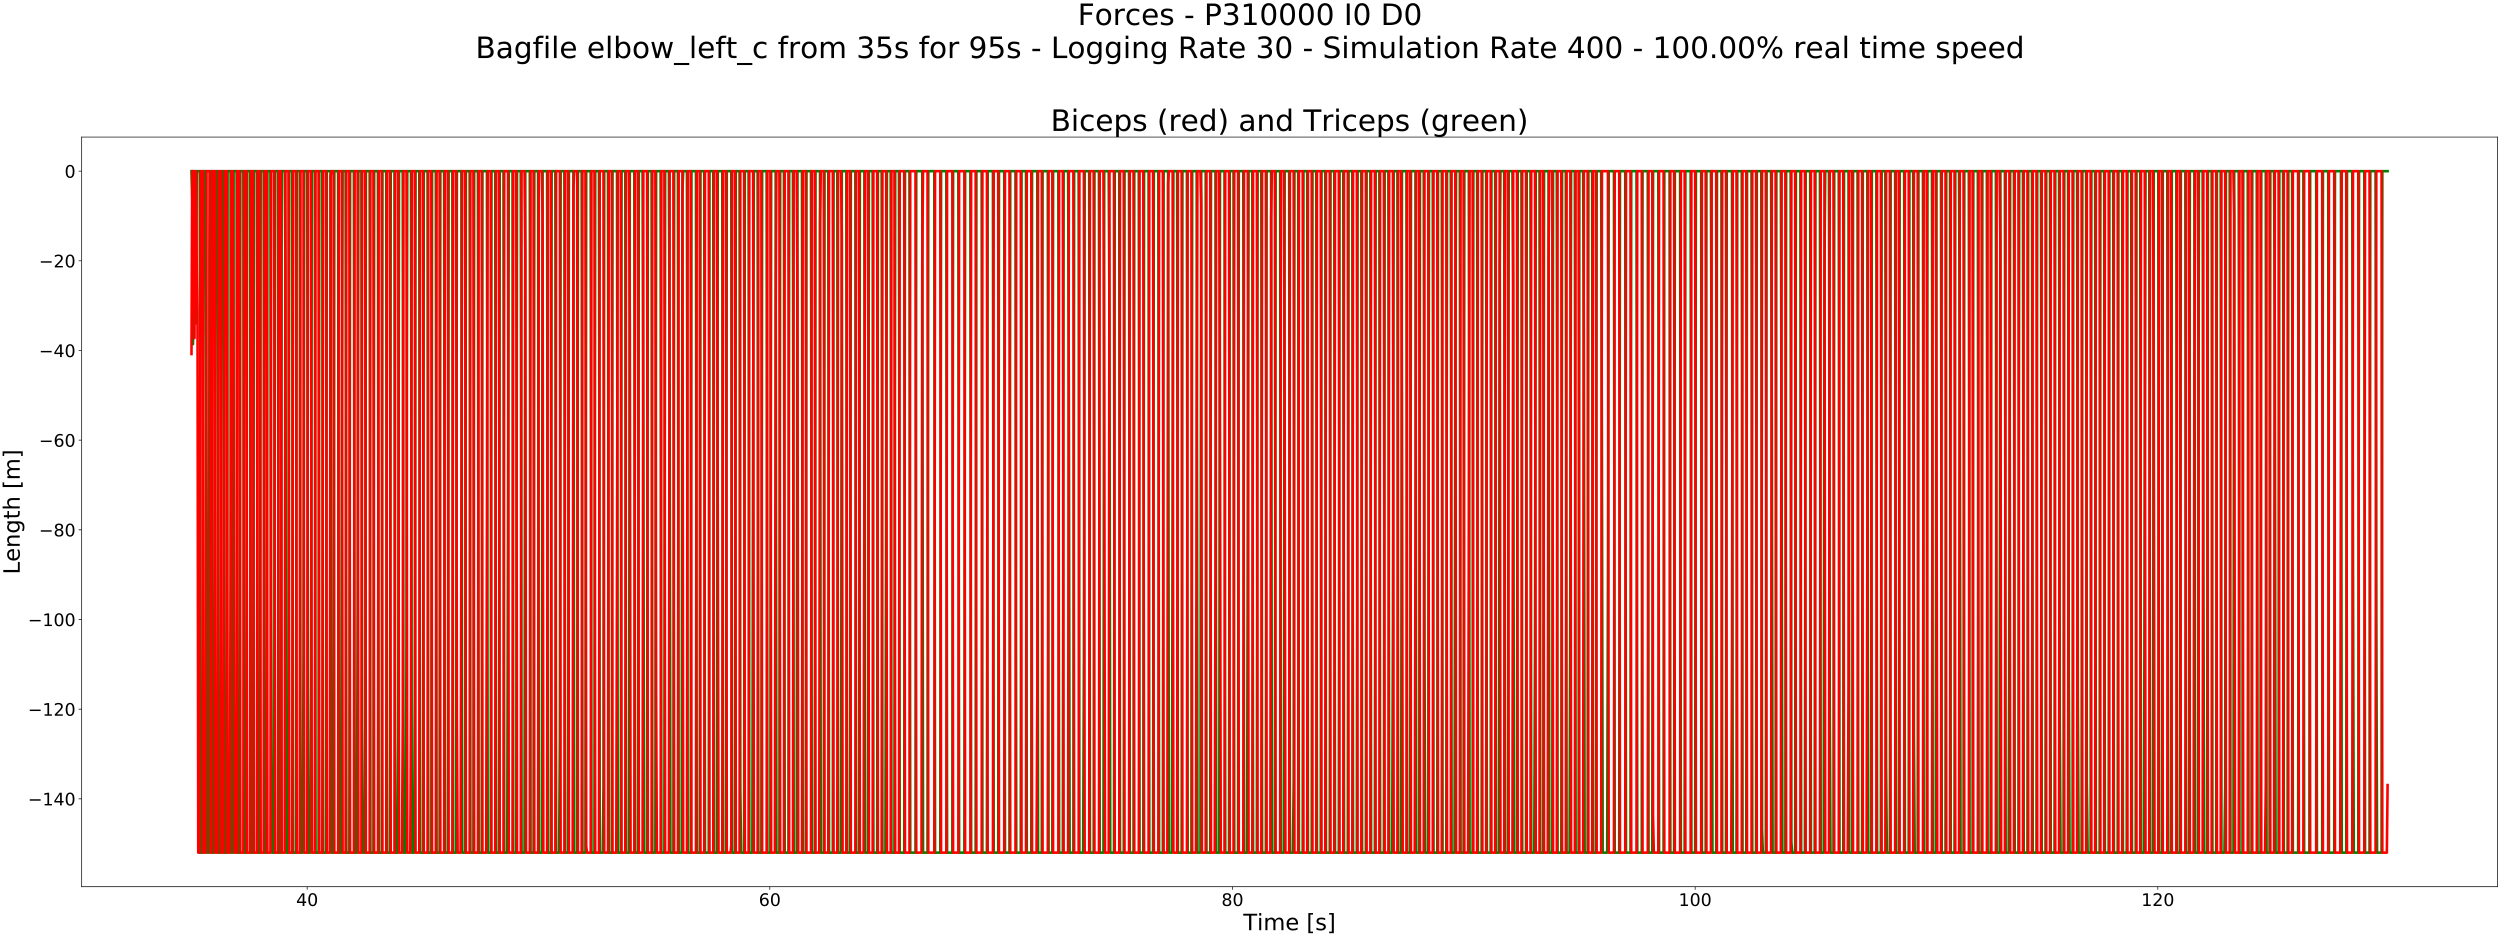 <?xml version="1.0" encoding="utf-8" standalone="no"?>
<!DOCTYPE svg PUBLIC "-//W3C//DTD SVG 1.1//EN"
  "http://www.w3.org/Graphics/SVG/1.1/DTD/svg11.dtd">
<!-- Created with matplotlib (https://matplotlib.org/) -->
<svg height="1080pt" version="1.1" viewBox="0 0 2880 1080" width="2880pt" xmlns="http://www.w3.org/2000/svg" xmlns:xlink="http://www.w3.org/1999/xlink">
 <defs>
  <style type="text/css">
*{stroke-linecap:butt;stroke-linejoin:round;}
  </style>
 </defs>
 <g id="figure_1">
  <g id="patch_1">
   <path d="M 0 1080 
L 2880 1080 
L 2880 0 
L 0 0 
z
" style="fill:#ffffff;"/>
  </g>
  <g id="axes_1">
   <g id="patch_2">
    <path d="M 94.098 1021.48 
L 2877 1021.48 
L 2877 157.903 
L 94.098 157.903 
z
" style="fill:#ffffff;"/>
   </g>
   <g id="matplotlib.axis_1">
    <g id="xtick_1">
     <g id="line2d_1">
      <defs>
       <path d="M 0 0 
L 0 3.5 
" id="mf773dea612" style="stroke:#000000;stroke-width:0.8;"/>
      </defs>
      <g>
       <use style="stroke:#000000;stroke-width:0.8;" x="353.841" xlink:href="#mf773dea612" y="1021.48"/>
      </g>
     </g>
     <g id="text_1">
      <!-- 40 -->
      <defs>
       <path d="M 37.797 64.312 
L 12.891 25.391 
L 37.797 25.391 
z
M 35.203 72.906 
L 47.609 72.906 
L 47.609 25.391 
L 58.016 25.391 
L 58.016 17.188 
L 47.609 17.188 
L 47.609 0 
L 37.797 0 
L 37.797 17.188 
L 4.891 17.188 
L 4.891 26.703 
z
" id="DejaVuSans-52"/>
       <path d="M 31.781 66.406 
Q 24.172 66.406 20.328 58.906 
Q 16.5 51.422 16.5 36.375 
Q 16.5 21.391 20.328 13.891 
Q 24.172 6.391 31.781 6.391 
Q 39.453 6.391 43.281 13.891 
Q 47.125 21.391 47.125 36.375 
Q 47.125 51.422 43.281 58.906 
Q 39.453 66.406 31.781 66.406 
z
M 31.781 74.219 
Q 44.047 74.219 50.516 64.516 
Q 56.984 54.828 56.984 36.375 
Q 56.984 17.969 50.516 8.266 
Q 44.047 -1.422 31.781 -1.422 
Q 19.531 -1.422 13.062 8.266 
Q 6.594 17.969 6.594 36.375 
Q 6.594 54.828 13.062 64.516 
Q 19.531 74.219 31.781 74.219 
z
" id="DejaVuSans-48"/>
      </defs>
      <g transform="translate(341.116 1043.677)scale(0.2 -0.2)">
       <use xlink:href="#DejaVuSans-52"/>
       <use x="63.623" xlink:href="#DejaVuSans-48"/>
      </g>
     </g>
    </g>
    <g id="xtick_2">
     <g id="line2d_2">
      <g>
       <use style="stroke:#000000;stroke-width:0.8;" x="886.834" xlink:href="#mf773dea612" y="1021.48"/>
      </g>
     </g>
     <g id="text_2">
      <!-- 60 -->
      <defs>
       <path d="M 33.016 40.375 
Q 26.375 40.375 22.484 35.828 
Q 18.609 31.297 18.609 23.391 
Q 18.609 15.531 22.484 10.953 
Q 26.375 6.391 33.016 6.391 
Q 39.656 6.391 43.531 10.953 
Q 47.406 15.531 47.406 23.391 
Q 47.406 31.297 43.531 35.828 
Q 39.656 40.375 33.016 40.375 
z
M 52.594 71.297 
L 52.594 62.312 
Q 48.875 64.062 45.094 64.984 
Q 41.312 65.922 37.594 65.922 
Q 27.828 65.922 22.672 59.328 
Q 17.531 52.734 16.797 39.406 
Q 19.672 43.656 24.016 45.922 
Q 28.375 48.188 33.594 48.188 
Q 44.578 48.188 50.953 41.516 
Q 57.328 34.859 57.328 23.391 
Q 57.328 12.156 50.688 5.359 
Q 44.047 -1.422 33.016 -1.422 
Q 20.359 -1.422 13.672 8.266 
Q 6.984 17.969 6.984 36.375 
Q 6.984 53.656 15.188 63.938 
Q 23.391 74.219 37.203 74.219 
Q 40.922 74.219 44.703 73.484 
Q 48.484 72.75 52.594 71.297 
z
" id="DejaVuSans-54"/>
      </defs>
      <g transform="translate(874.109 1043.677)scale(0.2 -0.2)">
       <use xlink:href="#DejaVuSans-54"/>
       <use x="63.623" xlink:href="#DejaVuSans-48"/>
      </g>
     </g>
    </g>
    <g id="xtick_3">
     <g id="line2d_3">
      <g>
       <use style="stroke:#000000;stroke-width:0.8;" x="1419.827" xlink:href="#mf773dea612" y="1021.48"/>
      </g>
     </g>
     <g id="text_3">
      <!-- 80 -->
      <defs>
       <path d="M 31.781 34.625 
Q 24.75 34.625 20.719 30.859 
Q 16.703 27.094 16.703 20.516 
Q 16.703 13.922 20.719 10.156 
Q 24.75 6.391 31.781 6.391 
Q 38.812 6.391 42.859 10.172 
Q 46.922 13.969 46.922 20.516 
Q 46.922 27.094 42.891 30.859 
Q 38.875 34.625 31.781 34.625 
z
M 21.922 38.812 
Q 15.578 40.375 12.031 44.719 
Q 8.5 49.078 8.5 55.328 
Q 8.5 64.062 14.719 69.141 
Q 20.953 74.219 31.781 74.219 
Q 42.672 74.219 48.875 69.141 
Q 55.078 64.062 55.078 55.328 
Q 55.078 49.078 51.531 44.719 
Q 48 40.375 41.703 38.812 
Q 48.828 37.156 52.797 32.312 
Q 56.781 27.484 56.781 20.516 
Q 56.781 9.906 50.312 4.234 
Q 43.844 -1.422 31.781 -1.422 
Q 19.734 -1.422 13.25 4.234 
Q 6.781 9.906 6.781 20.516 
Q 6.781 27.484 10.781 32.312 
Q 14.797 37.156 21.922 38.812 
z
M 18.312 54.391 
Q 18.312 48.734 21.844 45.562 
Q 25.391 42.391 31.781 42.391 
Q 38.141 42.391 41.719 45.562 
Q 45.312 48.734 45.312 54.391 
Q 45.312 60.062 41.719 63.234 
Q 38.141 66.406 31.781 66.406 
Q 25.391 66.406 21.844 63.234 
Q 18.312 60.062 18.312 54.391 
z
" id="DejaVuSans-56"/>
      </defs>
      <g transform="translate(1407.102 1043.677)scale(0.2 -0.2)">
       <use xlink:href="#DejaVuSans-56"/>
       <use x="63.623" xlink:href="#DejaVuSans-48"/>
      </g>
     </g>
    </g>
    <g id="xtick_4">
     <g id="line2d_4">
      <g>
       <use style="stroke:#000000;stroke-width:0.8;" x="1952.819" xlink:href="#mf773dea612" y="1021.48"/>
      </g>
     </g>
     <g id="text_4">
      <!-- 100 -->
      <defs>
       <path d="M 12.406 8.297 
L 28.516 8.297 
L 28.516 63.922 
L 10.984 60.406 
L 10.984 69.391 
L 28.422 72.906 
L 38.281 72.906 
L 38.281 8.297 
L 54.391 8.297 
L 54.391 0 
L 12.406 0 
z
" id="DejaVuSans-49"/>
      </defs>
      <g transform="translate(1933.732 1043.677)scale(0.2 -0.2)">
       <use xlink:href="#DejaVuSans-49"/>
       <use x="63.623" xlink:href="#DejaVuSans-48"/>
       <use x="127.246" xlink:href="#DejaVuSans-48"/>
      </g>
     </g>
    </g>
    <g id="xtick_5">
     <g id="line2d_5">
      <g>
       <use style="stroke:#000000;stroke-width:0.8;" x="2485.812" xlink:href="#mf773dea612" y="1021.48"/>
      </g>
     </g>
     <g id="text_5">
      <!-- 120 -->
      <defs>
       <path d="M 19.188 8.297 
L 53.609 8.297 
L 53.609 0 
L 7.328 0 
L 7.328 8.297 
Q 12.938 14.109 22.625 23.891 
Q 32.328 33.688 34.812 36.531 
Q 39.547 41.844 41.422 45.531 
Q 43.312 49.219 43.312 52.781 
Q 43.312 58.594 39.234 62.25 
Q 35.156 65.922 28.609 65.922 
Q 23.969 65.922 18.812 64.312 
Q 13.672 62.703 7.812 59.422 
L 7.812 69.391 
Q 13.766 71.781 18.938 73 
Q 24.125 74.219 28.422 74.219 
Q 39.75 74.219 46.484 68.547 
Q 53.219 62.891 53.219 53.422 
Q 53.219 48.922 51.531 44.891 
Q 49.859 40.875 45.406 35.406 
Q 44.188 33.984 37.641 27.219 
Q 31.109 20.453 19.188 8.297 
z
" id="DejaVuSans-50"/>
      </defs>
      <g transform="translate(2466.724 1043.677)scale(0.2 -0.2)">
       <use xlink:href="#DejaVuSans-49"/>
       <use x="63.623" xlink:href="#DejaVuSans-50"/>
       <use x="127.246" xlink:href="#DejaVuSans-48"/>
      </g>
     </g>
    </g>
    <g id="text_6">
     <!-- Time [s] -->
     <defs>
      <path d="M -0.297 72.906 
L 61.375 72.906 
L 61.375 64.594 
L 35.5 64.594 
L 35.5 0 
L 25.594 0 
L 25.594 64.594 
L -0.297 64.594 
z
" id="DejaVuSans-84"/>
      <path d="M 9.422 54.688 
L 18.406 54.688 
L 18.406 0 
L 9.422 0 
z
M 9.422 75.984 
L 18.406 75.984 
L 18.406 64.594 
L 9.422 64.594 
z
" id="DejaVuSans-105"/>
      <path d="M 52 44.188 
Q 55.375 50.25 60.062 53.125 
Q 64.75 56 71.094 56 
Q 79.641 56 84.281 50.016 
Q 88.922 44.047 88.922 33.016 
L 88.922 0 
L 79.891 0 
L 79.891 32.719 
Q 79.891 40.578 77.094 44.375 
Q 74.312 48.188 68.609 48.188 
Q 61.625 48.188 57.562 43.547 
Q 53.516 38.922 53.516 30.906 
L 53.516 0 
L 44.484 0 
L 44.484 32.719 
Q 44.484 40.625 41.703 44.406 
Q 38.922 48.188 33.109 48.188 
Q 26.219 48.188 22.156 43.531 
Q 18.109 38.875 18.109 30.906 
L 18.109 0 
L 9.078 0 
L 9.078 54.688 
L 18.109 54.688 
L 18.109 46.188 
Q 21.188 51.219 25.484 53.609 
Q 29.781 56 35.688 56 
Q 41.656 56 45.828 52.969 
Q 50 49.953 52 44.188 
z
" id="DejaVuSans-109"/>
      <path d="M 56.203 29.594 
L 56.203 25.203 
L 14.891 25.203 
Q 15.484 15.922 20.484 11.062 
Q 25.484 6.203 34.422 6.203 
Q 39.594 6.203 44.453 7.469 
Q 49.312 8.734 54.109 11.281 
L 54.109 2.781 
Q 49.266 0.734 44.188 -0.344 
Q 39.109 -1.422 33.891 -1.422 
Q 20.797 -1.422 13.156 6.188 
Q 5.516 13.812 5.516 26.812 
Q 5.516 40.234 12.766 48.109 
Q 20.016 56 32.328 56 
Q 43.359 56 49.781 48.891 
Q 56.203 41.797 56.203 29.594 
z
M 47.219 32.234 
Q 47.125 39.594 43.094 43.984 
Q 39.062 48.391 32.422 48.391 
Q 24.906 48.391 20.391 44.141 
Q 15.875 39.891 15.188 32.172 
z
" id="DejaVuSans-101"/>
      <path id="DejaVuSans-32"/>
      <path d="M 8.594 75.984 
L 29.297 75.984 
L 29.297 69 
L 17.578 69 
L 17.578 -6.203 
L 29.297 -6.203 
L 29.297 -13.188 
L 8.594 -13.188 
z
" id="DejaVuSans-91"/>
      <path d="M 44.281 53.078 
L 44.281 44.578 
Q 40.484 46.531 36.375 47.5 
Q 32.281 48.484 27.875 48.484 
Q 21.188 48.484 17.844 46.438 
Q 14.5 44.391 14.5 40.281 
Q 14.5 37.156 16.891 35.375 
Q 19.281 33.594 26.516 31.984 
L 29.594 31.297 
Q 39.156 29.25 43.188 25.516 
Q 47.219 21.781 47.219 15.094 
Q 47.219 7.469 41.188 3.016 
Q 35.156 -1.422 24.609 -1.422 
Q 20.219 -1.422 15.453 -0.562 
Q 10.688 0.297 5.422 2 
L 5.422 11.281 
Q 10.406 8.688 15.234 7.391 
Q 20.062 6.109 24.812 6.109 
Q 31.156 6.109 34.562 8.281 
Q 37.984 10.453 37.984 14.406 
Q 37.984 18.062 35.516 20.016 
Q 33.062 21.969 24.703 23.781 
L 21.578 24.516 
Q 13.234 26.266 9.516 29.906 
Q 5.812 33.547 5.812 39.891 
Q 5.812 47.609 11.281 51.797 
Q 16.75 56 26.812 56 
Q 31.781 56 36.172 55.266 
Q 40.578 54.547 44.281 53.078 
z
" id="DejaVuSans-115"/>
      <path d="M 30.422 75.984 
L 30.422 -13.188 
L 9.719 -13.188 
L 9.719 -6.203 
L 21.391 -6.203 
L 21.391 69 
L 9.719 69 
L 9.719 75.984 
z
" id="DejaVuSans-93"/>
     </defs>
     <g transform="translate(1432.293 1071.593)scale(0.26 -0.26)">
      <use xlink:href="#DejaVuSans-84"/>
      <use x="61.037" xlink:href="#DejaVuSans-105"/>
      <use x="88.82" xlink:href="#DejaVuSans-109"/>
      <use x="186.232" xlink:href="#DejaVuSans-101"/>
      <use x="247.756" xlink:href="#DejaVuSans-32"/>
      <use x="279.543" xlink:href="#DejaVuSans-91"/>
      <use x="318.557" xlink:href="#DejaVuSans-115"/>
      <use x="370.656" xlink:href="#DejaVuSans-93"/>
     </g>
    </g>
   </g>
   <g id="matplotlib.axis_2">
    <g id="ytick_1">
     <g id="line2d_6">
      <defs>
       <path d="M 0 0 
L -3.5 0 
" id="m52333a7e62" style="stroke:#000000;stroke-width:0.8;"/>
      </defs>
      <g>
       <use style="stroke:#000000;stroke-width:0.8;" x="94.098" xlink:href="#m52333a7e62" y="920.248"/>
      </g>
     </g>
     <g id="text_7">
      <!-- −140 -->
      <defs>
       <path d="M 10.594 35.5 
L 73.188 35.5 
L 73.188 27.203 
L 10.594 27.203 
z
" id="DejaVuSans-8722"/>
      </defs>
      <g transform="translate(32.163 927.846)scale(0.2 -0.2)">
       <use xlink:href="#DejaVuSans-8722"/>
       <use x="83.789" xlink:href="#DejaVuSans-49"/>
       <use x="147.412" xlink:href="#DejaVuSans-52"/>
       <use x="211.035" xlink:href="#DejaVuSans-48"/>
      </g>
     </g>
    </g>
    <g id="ytick_2">
     <g id="line2d_7">
      <g>
       <use style="stroke:#000000;stroke-width:0.8;" x="94.098" xlink:href="#m52333a7e62" y="816.949"/>
      </g>
     </g>
     <g id="text_8">
      <!-- −120 -->
      <g transform="translate(32.163 824.547)scale(0.2 -0.2)">
       <use xlink:href="#DejaVuSans-8722"/>
       <use x="83.789" xlink:href="#DejaVuSans-49"/>
       <use x="147.412" xlink:href="#DejaVuSans-50"/>
       <use x="211.035" xlink:href="#DejaVuSans-48"/>
      </g>
     </g>
    </g>
    <g id="ytick_3">
     <g id="line2d_8">
      <g>
       <use style="stroke:#000000;stroke-width:0.8;" x="94.098" xlink:href="#m52333a7e62" y="713.65"/>
      </g>
     </g>
     <g id="text_9">
      <!-- −100 -->
      <g transform="translate(32.163 721.249)scale(0.2 -0.2)">
       <use xlink:href="#DejaVuSans-8722"/>
       <use x="83.789" xlink:href="#DejaVuSans-49"/>
       <use x="147.412" xlink:href="#DejaVuSans-48"/>
       <use x="211.035" xlink:href="#DejaVuSans-48"/>
      </g>
     </g>
    </g>
    <g id="ytick_4">
     <g id="line2d_9">
      <g>
       <use style="stroke:#000000;stroke-width:0.8;" x="94.098" xlink:href="#m52333a7e62" y="610.352"/>
      </g>
     </g>
     <g id="text_10">
      <!-- −80 -->
      <g transform="translate(44.888 617.95)scale(0.2 -0.2)">
       <use xlink:href="#DejaVuSans-8722"/>
       <use x="83.789" xlink:href="#DejaVuSans-56"/>
       <use x="147.412" xlink:href="#DejaVuSans-48"/>
      </g>
     </g>
    </g>
    <g id="ytick_5">
     <g id="line2d_10">
      <g>
       <use style="stroke:#000000;stroke-width:0.8;" x="94.098" xlink:href="#m52333a7e62" y="507.053"/>
      </g>
     </g>
     <g id="text_11">
      <!-- −60 -->
      <g transform="translate(44.888 514.651)scale(0.2 -0.2)">
       <use xlink:href="#DejaVuSans-8722"/>
       <use x="83.789" xlink:href="#DejaVuSans-54"/>
       <use x="147.412" xlink:href="#DejaVuSans-48"/>
      </g>
     </g>
    </g>
    <g id="ytick_6">
     <g id="line2d_11">
      <g>
       <use style="stroke:#000000;stroke-width:0.8;" x="94.098" xlink:href="#m52333a7e62" y="403.754"/>
      </g>
     </g>
     <g id="text_12">
      <!-- −40 -->
      <g transform="translate(44.888 411.353)scale(0.2 -0.2)">
       <use xlink:href="#DejaVuSans-8722"/>
       <use x="83.789" xlink:href="#DejaVuSans-52"/>
       <use x="147.412" xlink:href="#DejaVuSans-48"/>
      </g>
     </g>
    </g>
    <g id="ytick_7">
     <g id="line2d_12">
      <g>
       <use style="stroke:#000000;stroke-width:0.8;" x="94.098" xlink:href="#m52333a7e62" y="300.455"/>
      </g>
     </g>
     <g id="text_13">
      <!-- −20 -->
      <g transform="translate(44.888 308.054)scale(0.2 -0.2)">
       <use xlink:href="#DejaVuSans-8722"/>
       <use x="83.789" xlink:href="#DejaVuSans-50"/>
       <use x="147.412" xlink:href="#DejaVuSans-48"/>
      </g>
     </g>
    </g>
    <g id="ytick_8">
     <g id="line2d_13">
      <g>
       <use style="stroke:#000000;stroke-width:0.8;" x="94.098" xlink:href="#m52333a7e62" y="197.157"/>
      </g>
     </g>
     <g id="text_14">
      <!-- 0 -->
      <g transform="translate(74.373 204.755)scale(0.2 -0.2)">
       <use xlink:href="#DejaVuSans-48"/>
      </g>
     </g>
    </g>
    <g id="text_15">
     <!-- Length [m] -->
     <defs>
      <path d="M 9.812 72.906 
L 19.672 72.906 
L 19.672 8.297 
L 55.172 8.297 
L 55.172 0 
L 9.812 0 
z
" id="DejaVuSans-76"/>
      <path d="M 54.891 33.016 
L 54.891 0 
L 45.906 0 
L 45.906 32.719 
Q 45.906 40.484 42.875 44.328 
Q 39.844 48.188 33.797 48.188 
Q 26.516 48.188 22.312 43.547 
Q 18.109 38.922 18.109 30.906 
L 18.109 0 
L 9.078 0 
L 9.078 54.688 
L 18.109 54.688 
L 18.109 46.188 
Q 21.344 51.125 25.703 53.562 
Q 30.078 56 35.797 56 
Q 45.219 56 50.047 50.172 
Q 54.891 44.344 54.891 33.016 
z
" id="DejaVuSans-110"/>
      <path d="M 45.406 27.984 
Q 45.406 37.75 41.375 43.109 
Q 37.359 48.484 30.078 48.484 
Q 22.859 48.484 18.828 43.109 
Q 14.797 37.75 14.797 27.984 
Q 14.797 18.266 18.828 12.891 
Q 22.859 7.516 30.078 7.516 
Q 37.359 7.516 41.375 12.891 
Q 45.406 18.266 45.406 27.984 
z
M 54.391 6.781 
Q 54.391 -7.172 48.188 -13.984 
Q 42 -20.797 29.203 -20.797 
Q 24.469 -20.797 20.266 -20.094 
Q 16.062 -19.391 12.109 -17.922 
L 12.109 -9.188 
Q 16.062 -11.328 19.922 -12.344 
Q 23.781 -13.375 27.781 -13.375 
Q 36.625 -13.375 41.016 -8.766 
Q 45.406 -4.156 45.406 5.172 
L 45.406 9.625 
Q 42.625 4.781 38.281 2.391 
Q 33.938 0 27.875 0 
Q 17.828 0 11.672 7.656 
Q 5.516 15.328 5.516 27.984 
Q 5.516 40.672 11.672 48.328 
Q 17.828 56 27.875 56 
Q 33.938 56 38.281 53.609 
Q 42.625 51.219 45.406 46.391 
L 45.406 54.688 
L 54.391 54.688 
z
" id="DejaVuSans-103"/>
      <path d="M 18.312 70.219 
L 18.312 54.688 
L 36.812 54.688 
L 36.812 47.703 
L 18.312 47.703 
L 18.312 18.016 
Q 18.312 11.328 20.141 9.422 
Q 21.969 7.516 27.594 7.516 
L 36.812 7.516 
L 36.812 0 
L 27.594 0 
Q 17.188 0 13.234 3.875 
Q 9.281 7.766 9.281 18.016 
L 9.281 47.703 
L 2.688 47.703 
L 2.688 54.688 
L 9.281 54.688 
L 9.281 70.219 
z
" id="DejaVuSans-116"/>
      <path d="M 54.891 33.016 
L 54.891 0 
L 45.906 0 
L 45.906 32.719 
Q 45.906 40.484 42.875 44.328 
Q 39.844 48.188 33.797 48.188 
Q 26.516 48.188 22.312 43.547 
Q 18.109 38.922 18.109 30.906 
L 18.109 0 
L 9.078 0 
L 9.078 75.984 
L 18.109 75.984 
L 18.109 46.188 
Q 21.344 51.125 25.703 53.562 
Q 30.078 56 35.797 56 
Q 45.219 56 50.047 50.172 
Q 54.891 44.344 54.891 33.016 
z
" id="DejaVuSans-104"/>
     </defs>
     <g transform="translate(22.756 661.698)rotate(-90)scale(0.26 -0.26)">
      <use xlink:href="#DejaVuSans-76"/>
      <use x="55.697" xlink:href="#DejaVuSans-101"/>
      <use x="117.221" xlink:href="#DejaVuSans-110"/>
      <use x="180.6" xlink:href="#DejaVuSans-103"/>
      <use x="244.076" xlink:href="#DejaVuSans-116"/>
      <use x="283.285" xlink:href="#DejaVuSans-104"/>
      <use x="346.664" xlink:href="#DejaVuSans-32"/>
      <use x="378.451" xlink:href="#DejaVuSans-91"/>
      <use x="417.465" xlink:href="#DejaVuSans-109"/>
      <use x="514.877" xlink:href="#DejaVuSans-93"/>
     </g>
    </g>
   </g>
   <g id="line2d_14">
    <path clip-path="url(#pe7e8614bdc)" d="M 220.593 197.157 
L 221.461 227.64 
L 222.32 396.49 
L 223.187 197.157 
L 224.053 197.157 
L 225.785 372.595 
L 226.659 197.157 
L 230.118 197.157 
L 230.984 982.227 
L 233.582 982.227 
L 234.452 197.157 
L 237.051 197.157 
L 238.777 982.227 
L 240.512 982.227 
L 241.375 290.434 
L 242.241 197.157 
L 243.973 197.157 
L 244.841 982.227 
L 246.573 982.227 
L 247.44 779.148 
L 248.305 197.157 
L 250.905 197.157 
L 251.771 982.227 
L 254.369 982.227 
L 255.235 197.157 
L 257.831 197.157 
L 258.7 982.227 
L 261.298 982.227 
L 262.163 197.157 
L 265.628 197.157 
L 266.492 982.227 
L 268.224 982.227 
L 269.091 197.157 
L 272.556 197.157 
L 273.424 982.227 
L 276.024 982.227 
L 276.889 197.157 
L 280.351 197.157 
L 281.218 982.227 
L 283.818 982.227 
L 284.685 197.157 
L 288.152 197.157 
L 289.014 982.227 
L 291.61 982.227 
L 292.48 197.157 
L 295.941 197.157 
L 296.81 982.227 
L 299.408 982.227 
L 300.276 197.157 
L 303.739 197.157 
L 304.605 982.227 
L 307.203 982.227 
L 308.066 197.157 
L 311.532 197.157 
L 312.404 709.477 
L 313.265 982.227 
L 315.866 982.227 
L 316.732 197.157 
L 320.196 197.157 
L 321.062 982.227 
L 323.661 982.227 
L 324.522 197.157 
L 327.987 197.157 
L 328.856 313.219 
L 329.718 982.227 
L 332.32 982.227 
L 333.186 197.157 
L 336.654 197.157 
L 337.515 982.227 
L 340.981 982.227 
L 341.848 197.157 
L 345.313 197.157 
L 346.177 982.227 
L 348.775 982.227 
L 349.642 749.461 
L 350.509 197.157 
L 353.972 197.157 
L 354.836 982.227 
L 357.435 982.227 
L 358.303 790.134 
L 359.17 197.157 
L 362.631 197.157 
L 363.498 982.227 
L 366.969 982.227 
L 367.831 197.157 
L 371.292 197.157 
L 372.172 982.227 
L 375.63 982.227 
L 376.489 197.157 
L 380.821 197.157 
L 381.685 982.227 
L 384.286 982.227 
L 385.15 197.157 
L 389.483 197.157 
L 390.35 982.227 
L 392.948 982.227 
L 393.814 501.128 
L 394.685 197.157 
L 398.145 197.157 
L 399.012 982.227 
L 402.473 982.227 
L 403.343 197.157 
L 407.672 197.157 
L 408.541 982.227 
L 411.137 982.227 
L 412.004 700.735 
L 412.866 197.157 
L 416.33 197.157 
L 417.197 834.979 
L 418.065 982.227 
L 420.663 982.227 
L 421.533 197.157 
L 425.857 197.157 
L 426.726 982.227 
L 430.191 982.227 
L 431.053 197.157 
L 435.388 197.157 
L 436.255 982.227 
L 439.715 982.227 
L 440.582 197.157 
L 444.916 197.157 
L 445.779 982.227 
L 449.247 982.227 
L 450.109 197.157 
L 454.441 197.157 
L 455.306 982.227 
L 457.904 982.227 
L 458.772 853.567 
L 459.637 197.157 
L 463.968 197.157 
L 464.832 982.227 
L 467.43 982.227 
L 468.298 732.813 
L 469.167 197.157 
L 473.495 197.157 
L 474.362 982.227 
L 476.961 982.227 
L 477.828 807.812 
L 478.697 197.157 
L 483.02 197.157 
L 483.887 982.227 
L 487.354 982.227 
L 488.217 197.157 
L 492.549 197.157 
L 493.421 982.227 
L 496.881 982.227 
L 497.747 197.157 
L 502.076 197.157 
L 502.942 982.227 
L 506.41 982.227 
L 507.274 197.157 
L 511.603 197.157 
L 512.472 982.227 
L 515.932 982.227 
L 516.806 197.157 
L 521.129 197.157 
L 522.001 982.227 
L 525.463 982.227 
L 526.334 197.157 
L 531.529 197.157 
L 532.391 982.227 
L 535.856 982.227 
L 536.721 197.157 
L 541.053 197.157 
L 541.918 982.227 
L 545.381 982.227 
L 546.25 197.157 
L 550.58 197.157 
L 551.444 982.227 
L 554.915 982.227 
L 555.777 197.157 
L 560.973 197.157 
L 561.838 982.227 
L 565.303 982.227 
L 566.168 197.157 
L 570.5 197.157 
L 571.365 982.227 
L 574.83 982.227 
L 575.698 197.157 
L 580.026 197.157 
L 580.893 982.227 
L 584.358 982.227 
L 586.092 197.157 
L 590.423 197.157 
L 591.287 982.227 
L 594.753 982.227 
L 595.618 197.157 
L 599.946 197.157 
L 600.818 982.227 
L 604.276 982.227 
L 605.143 197.157 
L 610.343 197.157 
L 611.21 982.227 
L 614.67 982.227 
L 615.536 197.157 
L 619.867 197.157 
L 620.732 982.227 
L 624.197 982.227 
L 625.077 197.157 
L 630.262 197.157 
L 631.13 982.227 
L 634.595 982.227 
L 635.463 197.157 
L 639.786 197.157 
L 640.655 982.227 
L 644.119 982.227 
L 644.987 848.831 
L 645.851 197.157 
L 650.184 197.157 
L 651.053 982.227 
L 654.511 982.227 
L 655.377 197.157 
L 660.575 197.157 
L 661.442 982.227 
L 664.912 982.227 
L 665.776 197.157 
L 670.102 197.157 
L 670.971 982.227 
L 674.432 982.227 
L 675.301 197.157 
L 680.498 197.157 
L 681.363 982.227 
L 684.829 982.227 
L 685.693 197.157 
L 690.021 197.157 
L 690.889 982.227 
L 694.353 982.227 
L 695.222 905.747 
L 696.087 197.157 
L 700.417 197.157 
L 701.281 982.227 
L 704.75 982.227 
L 705.614 197.157 
L 710.812 197.157 
L 711.682 982.227 
L 715.144 982.227 
L 716.011 197.157 
L 720.338 197.157 
L 721.208 982.227 
L 724.667 982.227 
L 725.534 197.157 
L 730.733 197.157 
L 731.595 982.227 
L 735.064 982.227 
L 735.93 197.157 
L 740.256 197.157 
L 741.125 489.521 
L 741.989 982.227 
L 745.455 982.227 
L 746.319 197.157 
L 750.651 197.157 
L 751.516 982.227 
L 754.98 982.227 
L 755.848 197.157 
L 761.051 197.157 
L 761.909 982.227 
L 765.374 982.227 
L 766.241 197.157 
L 770.569 197.157 
L 771.441 447.383 
L 772.308 982.227 
L 775.77 982.227 
L 776.633 197.157 
L 780.966 197.157 
L 781.83 982.227 
L 785.297 982.227 
L 786.162 220.826 
L 787.026 197.157 
L 791.365 197.157 
L 792.224 982.227 
L 795.695 982.227 
L 796.554 197.157 
L 801.754 197.157 
L 802.62 982.227 
L 806.087 982.227 
L 806.948 197.157 
L 811.28 197.157 
L 812.148 982.227 
L 816.475 982.227 
L 817.342 197.157 
L 821.673 197.157 
L 822.537 982.227 
L 826.005 982.227 
L 826.87 197.157 
L 832.064 197.157 
L 832.929 982.227 
L 836.396 982.227 
L 837.266 197.157 
L 842.459 197.157 
L 843.326 982.227 
L 846.789 982.227 
L 847.654 197.157 
L 851.985 197.157 
L 852.853 908.999 
L 853.717 982.227 
L 857.184 982.227 
L 858.05 197.157 
L 862.378 197.157 
L 863.245 982.227 
L 866.708 982.227 
L 867.582 483.357 
L 868.444 197.157 
L 872.771 197.157 
L 873.645 982.227 
L 877.103 982.227 
L 877.975 197.157 
L 883.167 197.157 
L 884.034 982.227 
L 887.496 982.227 
L 888.361 197.157 
L 893.561 197.157 
L 894.423 982.227 
L 897.888 982.227 
L 898.763 197.157 
L 903.086 197.157 
L 903.952 982.227 
L 908.282 982.227 
L 909.151 197.157 
L 913.481 197.157 
L 914.347 982.227 
L 917.809 982.227 
L 918.68 197.157 
L 923.878 197.157 
L 924.74 982.227 
L 928.205 982.227 
L 929.072 197.157 
L 934.274 197.157 
L 935.135 982.227 
L 938.596 982.227 
L 939.466 197.157 
L 944.664 197.157 
L 945.525 982.227 
L 948.997 982.227 
L 949.858 197.157 
L 954.189 197.157 
L 955.056 982.227 
L 959.385 982.227 
L 960.25 197.157 
L 964.58 197.157 
L 965.447 982.227 
L 968.91 982.227 
L 969.776 197.157 
L 974.977 197.157 
L 975.844 982.227 
L 979.304 982.227 
L 980.172 197.157 
L 985.373 197.157 
L 986.231 982.227 
L 989.704 982.227 
L 990.567 197.157 
L 995.76 197.157 
L 996.628 982.227 
L 1000.095 982.227 
L 1000.959 197.157 
L 1005.29 197.157 
L 1006.153 982.227 
L 1010.491 982.227 
L 1011.352 197.157 
L 1015.685 197.157 
L 1016.553 982.227 
L 1020.013 982.227 
L 1020.877 544.27 
L 1021.743 197.157 
L 1026.077 197.157 
L 1026.939 982.227 
L 1030.404 982.227 
L 1031.276 197.157 
L 1035.603 197.157 
L 1036.472 982.227 
L 1041.664 982.227 
L 1042.531 197.157 
L 1047.727 197.157 
L 1048.595 982.227 
L 1054.663 982.227 
L 1055.523 197.157 
L 1062.454 197.157 
L 1063.317 982.227 
L 1068.512 982.227 
L 1069.38 197.157 
L 1076.313 197.157 
L 1077.174 982.227 
L 1083.237 982.227 
L 1084.104 197.157 
L 1090.167 197.157 
L 1091.032 982.227 
L 1097.098 982.227 
L 1097.961 197.157 
L 1104.025 197.157 
L 1104.889 982.227 
L 1110.955 982.227 
L 1111.819 197.157 
L 1117.884 197.157 
L 1118.75 982.227 
L 1123.946 982.227 
L 1124.81 197.157 
L 1130.875 197.157 
L 1131.74 982.227 
L 1136.936 982.227 
L 1137.804 197.157 
L 1143.868 197.157 
L 1144.73 982.227 
L 1149.932 982.227 
L 1150.8 197.157 
L 1156.861 197.157 
L 1157.731 982.227 
L 1162.92 982.227 
L 1163.786 197.157 
L 1169.852 197.157 
L 1170.715 982.227 
L 1175.911 982.227 
L 1176.781 197.157 
L 1181.982 197.157 
L 1182.842 982.227 
L 1188.041 982.227 
L 1188.906 197.157 
L 1194.968 197.157 
L 1195.834 982.227 
L 1200.161 982.227 
L 1201.028 197.157 
L 1207.09 197.157 
L 1207.961 982.227 
L 1212.296 982.227 
L 1213.153 197.157 
L 1219.22 197.157 
L 1220.089 982.227 
L 1224.415 982.227 
L 1225.283 197.157 
L 1230.479 197.157 
L 1231.35 461.151 
L 1232.212 982.227 
L 1236.543 982.227 
L 1237.408 197.157 
L 1242.602 197.157 
L 1243.468 982.227 
L 1247.8 982.227 
L 1248.666 757.798 
L 1249.535 197.157 
L 1254.73 197.157 
L 1255.594 982.227 
L 1259.928 982.227 
L 1260.8 197.157 
L 1265.992 197.157 
L 1266.854 982.227 
L 1271.185 982.227 
L 1272.05 197.157 
L 1277.248 197.157 
L 1278.114 370.59 
L 1278.981 982.227 
L 1283.311 982.227 
L 1284.175 197.157 
L 1289.374 197.157 
L 1290.238 982.227 
L 1294.57 982.227 
L 1295.44 197.157 
L 1300.64 197.157 
L 1301.502 982.227 
L 1305.83 982.227 
L 1306.698 197.157 
L 1311.891 197.157 
L 1312.757 982.227 
L 1317.092 982.227 
L 1317.961 197.157 
L 1323.158 197.157 
L 1324.019 982.227 
L 1328.352 982.227 
L 1329.216 197.157 
L 1334.411 197.157 
L 1335.28 982.227 
L 1339.612 982.227 
L 1340.476 197.157 
L 1345.677 197.157 
L 1346.536 982.227 
L 1350.002 982.227 
L 1351.735 197.157 
L 1356.063 197.157 
L 1356.932 982.227 
L 1361.261 982.227 
L 1362.132 197.157 
L 1367.323 197.157 
L 1368.187 982.227 
L 1372.518 982.227 
L 1373.384 197.157 
L 1378.581 197.157 
L 1379.452 982.227 
L 1382.912 982.227 
L 1383.783 197.157 
L 1388.977 197.157 
L 1389.842 982.227 
L 1394.173 982.227 
L 1395.039 197.157 
L 1400.238 197.157 
L 1401.102 982.227 
L 1404.566 982.227 
L 1405.434 197.157 
L 1410.63 197.157 
L 1411.502 982.227 
L 1415.828 982.227 
L 1416.694 197.157 
L 1421.029 197.157 
L 1421.889 982.227 
L 1426.221 982.227 
L 1427.092 197.157 
L 1432.283 197.157 
L 1433.149 982.227 
L 1436.614 982.227 
L 1438.344 197.157 
L 1442.673 197.157 
L 1443.544 982.227 
L 1447.873 982.227 
L 1448.737 197.157 
L 1453.07 197.157 
L 1453.936 982.227 
L 1458.265 982.227 
L 1459.131 197.157 
L 1464.331 197.157 
L 1465.195 982.227 
L 1468.662 982.227 
L 1469.524 197.157 
L 1474.723 197.157 
L 1475.586 982.227 
L 1479.051 982.227 
L 1479.917 197.157 
L 1485.117 197.157 
L 1485.98 982.227 
L 1489.445 982.227 
L 1490.317 900.203 
L 1491.179 197.157 
L 1495.509 197.157 
L 1496.374 982.227 
L 1500.704 982.227 
L 1501.575 197.157 
L 1505.901 197.157 
L 1506.772 982.227 
L 1511.1 982.227 
L 1511.964 197.157 
L 1516.308 197.157 
L 1517.161 982.227 
L 1521.491 982.227 
L 1522.357 197.157 
L 1526.689 197.157 
L 1527.554 982.227 
L 1531.885 982.227 
L 1532.753 197.157 
L 1537.08 197.157 
L 1537.948 982.227 
L 1542.286 982.227 
L 1543.148 197.157 
L 1547.478 197.157 
L 1548.341 982.227 
L 1552.672 982.227 
L 1553.54 197.157 
L 1557.871 197.157 
L 1558.734 982.227 
L 1563.068 982.227 
L 1563.936 197.157 
L 1568.265 197.157 
L 1569.127 982.227 
L 1573.462 982.227 
L 1574.324 197.157 
L 1578.657 197.157 
L 1579.52 982.227 
L 1583.851 982.227 
L 1584.721 197.157 
L 1589.047 197.157 
L 1589.914 982.227 
L 1594.244 982.227 
L 1595.109 197.157 
L 1599.441 197.157 
L 1600.312 982.227 
L 1603.772 982.227 
L 1604.646 718.999 
L 1605.507 197.157 
L 1609.835 197.157 
L 1610.704 982.227 
L 1614.166 982.227 
L 1615.034 197.157 
L 1620.228 197.157 
L 1621.097 982.227 
L 1624.559 982.227 
L 1625.426 197.157 
L 1630.62 197.157 
L 1631.488 982.227 
L 1634.95 982.227 
L 1635.822 197.157 
L 1640.149 197.157 
L 1641.016 753.02 
L 1641.882 982.227 
L 1645.345 982.227 
L 1646.211 197.157 
L 1650.546 197.157 
L 1651.407 982.227 
L 1655.738 982.227 
L 1656.608 197.157 
L 1660.937 197.157 
L 1661.803 982.227 
L 1666.132 982.227 
L 1666.998 197.157 
L 1671.328 197.157 
L 1672.2 982.227 
L 1675.666 982.227 
L 1676.526 432.72 
L 1677.393 197.157 
L 1681.725 197.157 
L 1682.588 982.227 
L 1686.051 982.227 
L 1686.92 197.157 
L 1692.114 197.157 
L 1692.983 982.227 
L 1696.445 982.227 
L 1697.311 197.157 
L 1701.644 197.157 
L 1702.512 982.227 
L 1706.838 982.227 
L 1707.706 197.157 
L 1712.035 197.157 
L 1712.9 982.227 
L 1717.235 982.227 
L 1718.1 197.157 
L 1722.433 197.157 
L 1723.298 982.227 
L 1726.762 982.227 
L 1727.626 309.274 
L 1728.492 197.157 
L 1732.827 197.157 
L 1733.689 982.227 
L 1737.155 982.227 
L 1738.018 197.157 
L 1742.349 197.157 
L 1743.218 330.43 
L 1744.085 982.227 
L 1747.549 982.227 
L 1748.411 197.157 
L 1752.743 197.157 
L 1753.608 982.227 
L 1757.94 982.227 
L 1758.809 197.157 
L 1763.135 197.157 
L 1764.004 982.227 
L 1767.468 982.227 
L 1768.332 747.444 
L 1769.199 197.157 
L 1773.532 197.157 
L 1774.401 982.227 
L 1777.86 982.227 
L 1778.73 197.157 
L 1783.925 197.157 
L 1784.79 982.227 
L 1788.253 982.227 
L 1789.119 197.157 
L 1793.449 197.157 
L 1794.317 982.227 
L 1798.65 982.227 
L 1799.514 197.157 
L 1803.845 197.157 
L 1804.712 982.227 
L 1808.173 982.227 
L 1809.043 647.244 
L 1809.909 197.157 
L 1814.238 197.157 
L 1815.107 982.227 
L 1818.569 982.227 
L 1819.436 197.157 
L 1823.772 197.157 
L 1824.63 387.87 
L 1825.496 982.227 
L 1828.96 982.227 
L 1829.828 197.157 
L 1834.159 197.157 
L 1835.029 982.227 
L 1838.492 982.227 
L 1839.354 197.157 
L 1844.552 197.157 
L 1845.421 522.912 
L 1846.285 982.227 
L 1851.482 982.227 
L 1852.347 673.262 
L 1853.211 197.157 
L 1859.276 197.157 
L 1860.14 982.227 
L 1865.339 982.227 
L 1866.203 197.157 
L 1872.265 197.157 
L 1873.135 982.227 
L 1878.337 982.227 
L 1879.195 197.157 
L 1885.26 197.157 
L 1886.129 982.227 
L 1891.321 982.227 
L 1892.189 197.157 
L 1898.25 197.157 
L 1899.116 982.227 
L 1903.446 982.227 
L 1904.315 197.157 
L 1910.375 197.157 
L 1911.244 982.227 
L 1916.438 982.227 
L 1917.308 197.157 
L 1923.367 197.157 
L 1924.24 982.227 
L 1928.566 982.227 
L 1929.43 197.157 
L 1935.493 197.157 
L 1936.36 982.227 
L 1940.691 982.227 
L 1941.555 197.157 
L 1947.619 197.157 
L 1948.484 982.227 
L 1952.82 982.227 
L 1953.684 197.157 
L 1959.745 197.157 
L 1960.609 982.227 
L 1964.946 982.227 
L 1965.809 197.157 
L 1971.008 197.157 
L 1971.868 494.572 
L 1972.738 982.227 
L 1977.068 982.227 
L 1977.932 197.157 
L 1983.128 197.157 
L 1983.996 982.227 
L 1988.328 982.227 
L 1989.192 197.157 
L 1995.257 197.157 
L 1996.12 982.227 
L 2000.45 982.227 
L 2001.324 197.157 
L 2006.516 197.157 
L 2007.382 982.227 
L 2011.712 982.227 
L 2012.575 197.157 
L 2017.773 197.157 
L 2018.639 982.227 
L 2022.972 982.227 
L 2023.837 197.157 
L 2029.034 197.157 
L 2029.9 955.112 
L 2030.767 982.227 
L 2034.231 982.227 
L 2035.096 197.157 
L 2040.292 197.157 
L 2041.158 497.726 
L 2042.028 982.227 
L 2045.499 982.227 
L 2046.357 197.157 
L 2051.553 197.157 
L 2052.421 546.198 
L 2053.287 982.227 
L 2056.75 982.227 
L 2057.615 197.157 
L 2062.818 197.157 
L 2063.682 969.965 
L 2064.545 982.227 
L 2068.011 982.227 
L 2068.875 197.157 
L 2074.07 197.157 
L 2074.936 982.227 
L 2079.268 982.227 
L 2080.133 197.157 
L 2085.338 197.157 
L 2086.199 982.227 
L 2090.529 982.227 
L 2091.397 197.157 
L 2096.59 197.157 
L 2097.459 982.227 
L 2100.924 982.227 
L 2101.785 313.392 
L 2102.653 197.157 
L 2106.981 197.157 
L 2107.853 805.481 
L 2108.716 982.227 
L 2112.184 982.227 
L 2113.048 197.157 
L 2118.242 197.157 
L 2119.11 982.227 
L 2123.438 982.227 
L 2124.305 197.157 
L 2129.501 197.157 
L 2130.367 982.227 
L 2133.835 982.227 
L 2134.701 197.157 
L 2139.898 197.157 
L 2140.767 982.227 
L 2145.095 982.227 
L 2145.961 197.157 
L 2151.155 197.157 
L 2152.028 982.227 
L 2155.487 982.227 
L 2156.351 197.157 
L 2161.552 197.157 
L 2162.416 982.227 
L 2166.745 982.227 
L 2167.613 197.157 
L 2171.944 197.157 
L 2172.808 882.728 
L 2173.676 982.227 
L 2177.138 982.227 
L 2178.004 197.157 
L 2183.201 197.157 
L 2184.067 982.227 
L 2187.534 982.227 
L 2188.397 197.157 
L 2193.593 197.157 
L 2194.463 982.227 
L 2198.793 982.227 
L 2199.658 197.157 
L 2203.99 197.157 
L 2204.856 848.2 
L 2205.725 982.227 
L 2209.186 982.227 
L 2210.051 197.157 
L 2215.25 197.157 
L 2216.116 982.227 
L 2219.578 982.227 
L 2220.443 197.157 
L 2225.643 197.157 
L 2226.506 982.227 
L 2229.975 982.227 
L 2230.841 197.157 
L 2236.035 197.157 
L 2236.905 982.227 
L 2241.234 982.227 
L 2242.097 197.157 
L 2246.43 197.157 
L 2247.296 982.227 
L 2251.626 982.227 
L 2252.49 197.157 
L 2256.823 197.157 
L 2257.688 440.184 
L 2258.555 982.227 
L 2262.017 982.227 
L 2262.882 197.157 
L 2268.084 197.157 
L 2268.948 982.227 
L 2272.41 982.227 
L 2273.275 197.157 
L 2278.477 197.157 
L 2279.343 982.227 
L 2282.804 982.227 
L 2283.675 197.157 
L 2288.869 197.157 
L 2289.733 982.227 
L 2293.2 982.227 
L 2294.069 197.157 
L 2299.26 197.157 
L 2300.129 982.227 
L 2303.592 982.227 
L 2304.458 197.157 
L 2309.655 197.157 
L 2310.52 982.227 
L 2313.989 982.227 
L 2314.85 666.228 
L 2315.715 197.157 
L 2320.049 197.157 
L 2320.915 982.227 
L 2325.246 982.227 
L 2326.109 197.157 
L 2330.44 197.157 
L 2331.309 982.227 
L 2335.639 982.227 
L 2336.503 197.157 
L 2340.835 197.157 
L 2341.7 982.227 
L 2346.03 982.227 
L 2346.898 197.157 
L 2351.227 197.157 
L 2352.094 982.227 
L 2356.423 982.227 
L 2357.29 197.157 
L 2361.623 197.157 
L 2362.488 982.227 
L 2366.824 982.227 
L 2367.682 197.157 
L 2372.017 197.157 
L 2372.881 831.502 
L 2373.749 982.227 
L 2377.212 982.227 
L 2378.078 197.157 
L 2382.407 197.157 
L 2383.273 774.961 
L 2384.141 982.227 
L 2387.603 982.227 
L 2388.47 197.157 
L 2392.802 197.157 
L 2393.67 798.16 
L 2394.538 982.227 
L 2397.999 982.227 
L 2398.867 197.157 
L 2403.195 197.157 
L 2404.067 902.312 
L 2404.926 982.227 
L 2408.391 982.227 
L 2409.256 197.157 
L 2413.586 197.157 
L 2414.453 982.227 
L 2418.787 982.227 
L 2419.65 197.157 
L 2423.983 197.157 
L 2424.846 982.227 
L 2429.178 982.227 
L 2430.048 197.157 
L 2434.376 197.157 
L 2435.239 982.227 
L 2439.571 982.227 
L 2440.438 197.157 
L 2444.771 197.157 
L 2445.635 982.227 
L 2449.966 982.227 
L 2450.831 197.157 
L 2455.16 197.157 
L 2456.029 982.227 
L 2460.359 982.227 
L 2461.222 197.157 
L 2465.554 197.157 
L 2466.424 982.227 
L 2469.884 982.227 
L 2470.751 529.974 
L 2471.617 197.157 
L 2475.952 197.157 
L 2476.816 982.227 
L 2480.277 982.227 
L 2481.143 197.157 
L 2486.344 197.157 
L 2487.206 982.227 
L 2490.672 982.227 
L 2491.538 197.157 
L 2496.737 197.157 
L 2497.599 982.227 
L 2501.072 982.227 
L 2501.932 197.157 
L 2507.128 197.157 
L 2507.995 982.227 
L 2511.458 982.227 
L 2512.326 197.157 
L 2517.52 197.157 
L 2518.386 982.227 
L 2521.856 982.227 
L 2522.72 197.157 
L 2527.913 197.157 
L 2528.78 982.227 
L 2532.244 982.227 
L 2533.112 197.157 
L 2537.444 197.157 
L 2538.31 660.391 
L 2539.172 982.227 
L 2542.645 982.227 
L 2543.508 197.157 
L 2547.841 197.157 
L 2548.703 982.227 
L 2553.031 982.227 
L 2553.897 197.157 
L 2558.227 197.157 
L 2559.093 982.227 
L 2562.566 982.227 
L 2563.426 905.819 
L 2564.29 197.157 
L 2568.622 197.157 
L 2569.492 982.227 
L 2572.953 982.227 
L 2573.817 197.157 
L 2579.022 197.157 
L 2579.88 982.227 
L 2583.346 982.227 
L 2584.215 197.157 
L 2589.408 197.157 
L 2590.277 982.227 
L 2593.741 982.227 
L 2594.604 197.157 
L 2599.802 197.157 
L 2600.67 982.227 
L 2604.135 982.227 
L 2605.002 197.157 
L 2610.197 197.157 
L 2611.065 982.227 
L 2614.526 982.227 
L 2615.395 197.157 
L 2619.726 197.157 
L 2620.59 392.862 
L 2621.457 982.227 
L 2624.922 982.227 
L 2625.786 197.157 
L 2630.118 197.157 
L 2630.981 982.227 
L 2635.313 982.227 
L 2636.181 197.157 
L 2640.511 197.157 
L 2641.376 982.227 
L 2647.436 982.227 
L 2648.308 197.157 
L 2653.503 197.157 
L 2654.366 982.227 
L 2660.432 982.227 
L 2661.296 197.157 
L 2668.224 197.157 
L 2669.099 982.227 
L 2675.156 982.227 
L 2676.02 197.157 
L 2682.084 197.157 
L 2682.946 982.227 
L 2689.012 982.227 
L 2689.879 197.157 
L 2696.808 197.157 
L 2697.671 982.227 
L 2702.872 982.227 
L 2703.735 197.157 
L 2709.803 197.157 
L 2710.666 650.85 
L 2711.532 982.227 
L 2716.726 982.227 
L 2717.592 197.157 
L 2723.661 197.157 
L 2724.524 982.227 
L 2729.718 982.227 
L 2730.586 197.157 
L 2736.649 197.157 
L 2737.515 708.267 
L 2738.378 982.227 
L 2743.577 982.227 
L 2744.442 197.157 
L 2750.504 197.157 
L 2750.504 197.157 
" style="fill:none;stroke:#008000;stroke-linecap:square;stroke-width:3;"/>
   </g>
   <g id="line2d_15">
    <path clip-path="url(#pe7e8614bdc)" d="M 220.593 407.849 
L 221.461 197.157 
L 222.32 197.157 
L 223.187 262.935 
L 224.053 389.388 
L 224.927 197.157 
L 225.785 197.157 
L 226.659 311.345 
L 227.531 359.631 
L 228.386 982.227 
L 230.118 982.227 
L 230.984 197.157 
L 233.582 197.157 
L 234.452 982.227 
L 237.051 982.227 
L 237.91 197.157 
L 241.375 197.157 
L 242.241 982.227 
L 243.973 982.227 
L 244.841 197.157 
L 247.44 197.157 
L 248.305 982.227 
L 250.905 982.227 
L 251.771 197.157 
L 254.369 197.157 
L 255.235 982.227 
L 257.831 982.227 
L 258.7 197.157 
L 261.298 197.157 
L 262.163 982.227 
L 264.765 982.227 
L 265.628 651.07 
L 266.492 197.157 
L 268.224 197.157 
L 269.091 410.699 
L 269.96 982.227 
L 272.556 982.227 
L 273.424 197.157 
L 276.024 197.157 
L 276.889 982.227 
L 280.351 982.227 
L 281.218 197.157 
L 283.818 197.157 
L 284.685 982.227 
L 288.152 982.227 
L 289.014 197.157 
L 291.61 197.157 
L 292.48 982.227 
L 295.941 982.227 
L 296.81 197.157 
L 299.408 197.157 
L 300.276 982.227 
L 303.739 982.227 
L 304.605 197.157 
L 307.203 197.157 
L 308.066 982.227 
L 311.532 982.227 
L 312.404 197.157 
L 315.866 197.157 
L 316.732 982.227 
L 320.196 982.227 
L 321.062 197.157 
L 323.661 197.157 
L 324.522 982.227 
L 327.987 982.227 
L 328.856 197.157 
L 332.32 197.157 
L 333.186 982.227 
L 336.654 982.227 
L 337.515 197.157 
L 340.981 197.157 
L 341.848 982.227 
L 345.313 982.227 
L 346.177 197.157 
L 349.642 197.157 
L 350.509 982.227 
L 353.972 982.227 
L 354.836 197.157 
L 358.303 197.157 
L 359.17 982.227 
L 362.631 982.227 
L 363.498 197.157 
L 366.969 197.157 
L 367.831 982.227 
L 371.292 982.227 
L 372.172 197.157 
L 375.63 197.157 
L 376.489 982.227 
L 379.953 982.227 
L 380.821 202.978 
L 381.685 197.157 
L 384.286 197.157 
L 385.15 982.227 
L 389.483 982.227 
L 390.35 197.157 
L 393.814 197.157 
L 394.685 982.227 
L 398.145 982.227 
L 399.012 197.157 
L 402.473 197.157 
L 403.343 982.227 
L 407.672 982.227 
L 408.541 197.157 
L 412.004 197.157 
L 412.866 982.227 
L 416.33 982.227 
L 417.197 197.157 
L 420.663 197.157 
L 421.533 982.227 
L 425.857 982.227 
L 426.726 197.157 
L 430.191 197.157 
L 431.053 982.227 
L 435.388 982.227 
L 436.255 197.157 
L 439.715 197.157 
L 440.582 982.227 
L 444.916 982.227 
L 445.779 197.157 
L 449.247 197.157 
L 450.109 982.227 
L 454.441 982.227 
L 455.306 197.157 
L 458.772 197.157 
L 459.637 982.227 
L 463.1 982.227 
L 463.968 832.209 
L 464.832 197.157 
L 468.298 197.157 
L 469.167 982.227 
L 472.63 982.227 
L 473.495 813.97 
L 474.362 197.157 
L 477.828 197.157 
L 478.697 982.227 
L 482.156 982.227 
L 483.02 981.701 
L 483.887 197.157 
L 487.354 197.157 
L 488.217 982.227 
L 492.549 982.227 
L 493.421 197.157 
L 496.881 197.157 
L 497.747 982.227 
L 502.076 982.227 
L 502.942 197.157 
L 506.41 197.157 
L 507.274 982.227 
L 511.603 982.227 
L 512.472 197.157 
L 515.932 197.157 
L 516.806 982.227 
L 521.129 982.227 
L 522.001 197.157 
L 525.463 197.157 
L 526.334 827.502 
L 527.197 982.227 
L 530.658 982.227 
L 532.391 197.157 
L 535.856 197.157 
L 536.721 982.227 
L 541.053 982.227 
L 541.918 197.157 
L 545.381 197.157 
L 546.25 982.227 
L 550.58 982.227 
L 551.444 197.157 
L 554.915 197.157 
L 555.777 982.227 
L 560.104 982.227 
L 561.838 197.157 
L 565.303 197.157 
L 566.168 982.227 
L 570.5 982.227 
L 571.365 197.157 
L 574.83 197.157 
L 575.698 982.227 
L 580.026 982.227 
L 580.893 197.157 
L 585.222 197.157 
L 586.092 982.227 
L 590.423 982.227 
L 591.287 197.157 
L 594.753 197.157 
L 595.618 982.227 
L 599.946 982.227 
L 600.818 197.157 
L 604.276 197.157 
L 605.143 291.53 
L 606.01 982.227 
L 610.343 982.227 
L 611.21 197.157 
L 614.67 197.157 
L 615.536 982.227 
L 619.867 982.227 
L 620.732 197.157 
L 624.197 197.157 
L 625.077 247.322 
L 625.929 982.227 
L 630.262 982.227 
L 631.13 197.157 
L 634.595 197.157 
L 635.463 982.227 
L 639.786 982.227 
L 640.655 197.157 
L 644.987 197.157 
L 645.851 982.227 
L 650.184 982.227 
L 651.053 197.157 
L 654.511 197.157 
L 655.377 982.227 
L 659.711 982.227 
L 660.575 218.62 
L 661.442 197.157 
L 664.912 197.157 
L 665.776 982.227 
L 670.102 982.227 
L 670.971 197.157 
L 674.432 197.157 
L 675.301 974.372 
L 676.166 982.227 
L 680.498 982.227 
L 681.363 197.157 
L 684.829 197.157 
L 685.693 982.227 
L 690.021 982.227 
L 690.889 197.157 
L 695.222 197.157 
L 696.087 982.227 
L 700.417 982.227 
L 701.281 197.157 
L 704.75 197.157 
L 705.614 982.227 
L 709.946 982.227 
L 710.812 642.962 
L 711.682 197.157 
L 715.144 197.157 
L 716.011 982.227 
L 720.338 982.227 
L 721.208 197.157 
L 724.667 197.157 
L 725.534 372.33 
L 726.404 982.227 
L 730.733 982.227 
L 731.595 197.157 
L 735.064 197.157 
L 735.93 982.227 
L 740.256 982.227 
L 741.125 197.157 
L 745.455 197.157 
L 746.319 982.227 
L 750.651 982.227 
L 751.516 197.157 
L 754.98 197.157 
L 755.848 798.353 
L 756.712 982.227 
L 761.051 982.227 
L 761.909 197.157 
L 765.374 197.157 
L 766.241 982.227 
L 770.569 982.227 
L 771.441 197.157 
L 775.77 197.157 
L 776.633 982.227 
L 780.966 982.227 
L 781.83 197.157 
L 786.162 197.157 
L 787.026 982.227 
L 791.365 982.227 
L 792.224 197.157 
L 795.695 197.157 
L 796.554 982.227 
L 801.754 982.227 
L 802.62 197.157 
L 806.087 197.157 
L 806.948 982.227 
L 811.28 982.227 
L 812.148 197.157 
L 816.475 197.157 
L 817.342 982.227 
L 821.673 982.227 
L 822.537 197.157 
L 826.005 197.157 
L 827.735 982.227 
L 832.064 982.227 
L 832.929 197.157 
L 836.396 197.157 
L 837.266 982.227 
L 841.592 982.227 
L 842.459 973.714 
L 843.326 197.157 
L 846.789 197.157 
L 847.654 982.227 
L 851.985 982.227 
L 852.853 197.157 
L 857.184 197.157 
L 858.05 982.227 
L 862.378 982.227 
L 863.245 197.157 
L 867.582 197.157 
L 868.444 982.227 
L 872.771 982.227 
L 873.645 197.157 
L 877.103 197.157 
L 877.975 982.227 
L 883.167 982.227 
L 884.034 197.157 
L 887.496 197.157 
L 888.361 982.227 
L 892.695 982.227 
L 893.561 358.799 
L 894.423 197.157 
L 897.888 197.157 
L 898.763 982.227 
L 903.086 982.227 
L 903.952 197.157 
L 908.282 197.157 
L 909.151 982.227 
L 913.481 982.227 
L 914.347 197.157 
L 917.809 197.157 
L 918.68 344.18 
L 919.545 982.227 
L 923.878 982.227 
L 924.74 197.157 
L 928.205 197.157 
L 929.072 982.227 
L 934.274 982.227 
L 935.135 197.157 
L 938.596 197.157 
L 939.466 982.227 
L 943.796 982.227 
L 944.664 257.188 
L 945.525 197.157 
L 948.997 197.157 
L 949.858 982.227 
L 954.189 982.227 
L 955.056 197.157 
L 959.385 197.157 
L 960.25 982.227 
L 964.58 982.227 
L 965.447 197.157 
L 968.91 197.157 
L 969.776 272.206 
L 970.65 982.227 
L 974.977 982.227 
L 975.844 197.157 
L 979.304 197.157 
L 980.172 982.227 
L 985.373 982.227 
L 986.231 197.157 
L 989.704 197.157 
L 990.567 982.227 
L 994.893 982.227 
L 995.76 547.654 
L 996.628 197.157 
L 1000.095 197.157 
L 1000.959 982.227 
L 1005.29 982.227 
L 1006.153 197.157 
L 1010.491 197.157 
L 1011.352 982.227 
L 1015.685 982.227 
L 1016.553 197.157 
L 1020.877 197.157 
L 1021.743 982.227 
L 1026.077 982.227 
L 1026.939 197.157 
L 1030.404 197.157 
L 1031.276 982.227 
L 1035.603 982.227 
L 1036.472 197.157 
L 1041.664 197.157 
L 1042.531 982.227 
L 1047.727 982.227 
L 1048.595 197.157 
L 1054.663 197.157 
L 1055.523 982.227 
L 1061.591 982.227 
L 1062.454 302.535 
L 1063.317 197.157 
L 1068.512 197.157 
L 1069.38 982.227 
L 1076.313 982.227 
L 1077.174 197.157 
L 1083.237 197.157 
L 1084.104 982.227 
L 1090.167 982.227 
L 1091.032 197.157 
L 1097.098 197.157 
L 1097.961 982.227 
L 1104.025 982.227 
L 1104.889 197.157 
L 1110.955 197.157 
L 1111.819 982.227 
L 1117.884 982.227 
L 1118.75 197.157 
L 1123.946 197.157 
L 1124.81 982.227 
L 1130.875 982.227 
L 1131.74 197.157 
L 1136.936 197.157 
L 1137.804 982.227 
L 1143.868 982.227 
L 1144.73 197.157 
L 1149.932 197.157 
L 1150.8 982.227 
L 1156.861 982.227 
L 1157.731 197.157 
L 1162.92 197.157 
L 1163.786 982.227 
L 1169.852 982.227 
L 1170.715 197.157 
L 1175.911 197.157 
L 1176.781 982.227 
L 1181.982 982.227 
L 1182.842 197.157 
L 1188.041 197.157 
L 1188.906 982.227 
L 1194.099 982.227 
L 1194.968 798.801 
L 1195.834 197.157 
L 1200.161 197.157 
L 1201.028 982.227 
L 1207.09 982.227 
L 1207.961 197.157 
L 1212.296 197.157 
L 1213.153 982.227 
L 1219.22 982.227 
L 1220.089 197.157 
L 1224.415 197.157 
L 1225.283 982.227 
L 1230.479 982.227 
L 1231.35 197.157 
L 1236.543 197.157 
L 1237.408 982.227 
L 1242.602 982.227 
L 1243.468 197.157 
L 1248.666 197.157 
L 1249.535 982.227 
L 1254.73 982.227 
L 1255.594 197.157 
L 1259.928 197.157 
L 1260.8 982.227 
L 1265.992 982.227 
L 1266.854 197.157 
L 1271.185 197.157 
L 1272.05 450.086 
L 1272.918 982.227 
L 1277.248 982.227 
L 1278.114 197.157 
L 1283.311 197.157 
L 1284.175 982.227 
L 1289.374 982.227 
L 1290.238 197.157 
L 1294.57 197.157 
L 1295.44 982.227 
L 1300.64 982.227 
L 1301.502 197.157 
L 1305.83 197.157 
L 1306.698 982.227 
L 1311.891 982.227 
L 1312.757 197.157 
L 1317.092 197.157 
L 1317.961 982.227 
L 1323.158 982.227 
L 1324.019 197.157 
L 1328.352 197.157 
L 1329.216 982.227 
L 1334.411 982.227 
L 1335.28 197.157 
L 1339.612 197.157 
L 1340.476 982.227 
L 1344.803 982.227 
L 1345.677 211.793 
L 1346.536 197.157 
L 1350.87 197.157 
L 1351.735 982.227 
L 1356.063 982.227 
L 1356.932 197.157 
L 1361.261 197.157 
L 1362.132 982.227 
L 1367.323 982.227 
L 1368.187 197.157 
L 1372.518 197.157 
L 1373.384 982.227 
L 1377.718 982.227 
L 1378.581 497.376 
L 1379.452 197.157 
L 1382.912 197.157 
L 1383.783 235.845 
L 1384.647 982.227 
L 1388.977 982.227 
L 1389.842 197.157 
L 1394.173 197.157 
L 1395.039 982.227 
L 1399.37 982.227 
L 1400.238 659.471 
L 1401.102 197.157 
L 1404.566 197.157 
L 1405.434 502.762 
L 1406.302 982.227 
L 1410.63 982.227 
L 1411.502 197.157 
L 1415.828 197.157 
L 1416.694 982.227 
L 1421.029 982.227 
L 1421.889 197.157 
L 1426.221 197.157 
L 1427.092 982.227 
L 1432.283 982.227 
L 1433.149 197.157 
L 1437.479 197.157 
L 1438.344 982.227 
L 1442.673 982.227 
L 1443.544 197.157 
L 1447.873 197.157 
L 1448.737 982.227 
L 1453.07 982.227 
L 1453.936 197.157 
L 1458.265 197.157 
L 1459.131 982.227 
L 1463.466 982.227 
L 1464.331 250.68 
L 1465.195 197.157 
L 1468.662 197.157 
L 1469.524 982.227 
L 1474.723 982.227 
L 1475.586 197.157 
L 1479.051 197.157 
L 1479.917 454.866 
L 1480.788 982.227 
L 1485.117 982.227 
L 1485.98 197.157 
L 1490.317 197.157 
L 1491.179 982.227 
L 1495.509 982.227 
L 1496.374 197.157 
L 1500.704 197.157 
L 1501.575 982.227 
L 1505.901 982.227 
L 1506.772 197.157 
L 1511.1 197.157 
L 1511.964 982.227 
L 1516.308 982.227 
L 1517.161 197.157 
L 1521.491 197.157 
L 1522.357 982.227 
L 1526.689 982.227 
L 1527.554 197.157 
L 1531.885 197.157 
L 1532.753 982.227 
L 1537.08 982.227 
L 1537.948 197.157 
L 1542.286 197.157 
L 1543.148 982.227 
L 1547.478 982.227 
L 1548.341 197.157 
L 1552.672 197.157 
L 1553.54 982.227 
L 1557.871 982.227 
L 1558.734 197.157 
L 1563.068 197.157 
L 1563.936 982.227 
L 1568.265 982.227 
L 1569.127 197.157 
L 1573.462 197.157 
L 1574.324 982.227 
L 1578.657 982.227 
L 1579.52 197.157 
L 1583.851 197.157 
L 1584.721 982.227 
L 1589.047 982.227 
L 1589.914 197.157 
L 1594.244 197.157 
L 1595.109 982.227 
L 1599.441 982.227 
L 1600.312 197.157 
L 1604.646 197.157 
L 1605.507 982.227 
L 1609.835 982.227 
L 1610.704 197.157 
L 1614.166 197.157 
L 1615.034 462.651 
L 1615.896 982.227 
L 1620.228 982.227 
L 1621.097 197.157 
L 1624.559 197.157 
L 1625.426 982.227 
L 1629.758 982.227 
L 1630.62 617.834 
L 1631.488 197.157 
L 1634.95 197.157 
L 1635.822 982.227 
L 1640.149 982.227 
L 1641.016 197.157 
L 1645.345 197.157 
L 1646.211 982.227 
L 1650.546 982.227 
L 1651.407 197.157 
L 1655.738 197.157 
L 1656.608 982.227 
L 1660.937 982.227 
L 1661.803 197.157 
L 1666.132 197.157 
L 1666.998 982.227 
L 1671.328 982.227 
L 1672.2 197.157 
L 1676.526 197.157 
L 1677.393 982.227 
L 1681.725 982.227 
L 1682.588 197.157 
L 1686.051 197.157 
L 1686.92 982.227 
L 1691.25 982.227 
L 1692.983 197.157 
L 1696.445 197.157 
L 1697.311 982.227 
L 1701.644 982.227 
L 1702.512 197.157 
L 1706.838 197.157 
L 1707.706 982.227 
L 1712.035 982.227 
L 1712.9 197.157 
L 1717.235 197.157 
L 1718.1 982.227 
L 1722.433 982.227 
L 1723.298 197.157 
L 1727.626 197.157 
L 1728.492 982.227 
L 1732.827 982.227 
L 1733.689 197.157 
L 1737.155 197.157 
L 1738.018 982.227 
L 1742.349 982.227 
L 1743.218 197.157 
L 1747.549 197.157 
L 1748.411 982.227 
L 1752.743 982.227 
L 1753.608 197.157 
L 1757.94 197.157 
L 1758.809 982.227 
L 1763.135 982.227 
L 1764.004 197.157 
L 1768.332 197.157 
L 1769.199 982.227 
L 1773.532 982.227 
L 1774.401 197.157 
L 1777.86 197.157 
L 1778.73 982.227 
L 1783.057 982.227 
L 1783.925 296.93 
L 1784.79 197.157 
L 1788.253 197.157 
L 1789.119 982.227 
L 1793.449 982.227 
L 1794.317 197.157 
L 1798.65 197.157 
L 1799.514 982.227 
L 1803.845 982.227 
L 1804.712 197.157 
L 1809.043 197.157 
L 1809.909 982.227 
L 1814.238 982.227 
L 1815.107 197.157 
L 1818.569 197.157 
L 1819.436 982.227 
L 1823.772 982.227 
L 1824.63 197.157 
L 1828.96 197.157 
L 1829.828 982.227 
L 1834.159 982.227 
L 1835.029 197.157 
L 1838.492 197.157 
L 1839.354 982.227 
L 1844.552 982.227 
L 1845.421 197.157 
L 1852.347 197.157 
L 1853.211 982.227 
L 1859.276 982.227 
L 1860.14 197.157 
L 1865.339 197.157 
L 1866.203 982.227 
L 1872.265 982.227 
L 1873.135 197.157 
L 1878.337 197.157 
L 1879.195 982.227 
L 1885.26 982.227 
L 1886.129 197.157 
L 1891.321 197.157 
L 1892.189 982.227 
L 1898.25 982.227 
L 1899.116 197.157 
L 1903.446 197.157 
L 1904.315 939.178 
L 1905.18 982.227 
L 1910.375 982.227 
L 1911.244 197.157 
L 1916.438 197.157 
L 1917.308 982.227 
L 1923.367 982.227 
L 1924.24 197.157 
L 1928.566 197.157 
L 1929.43 982.227 
L 1935.493 982.227 
L 1936.36 197.157 
L 1940.691 197.157 
L 1941.555 982.227 
L 1947.619 982.227 
L 1948.484 197.157 
L 1952.82 197.157 
L 1953.684 982.227 
L 1959.745 982.227 
L 1960.609 197.157 
L 1964.946 197.157 
L 1965.809 982.227 
L 1971.008 982.227 
L 1971.868 197.157 
L 1977.068 197.157 
L 1977.932 982.227 
L 1983.128 982.227 
L 1983.996 197.157 
L 1988.328 197.157 
L 1989.192 982.227 
L 1994.392 982.227 
L 1995.257 762.936 
L 1996.12 197.157 
L 2000.45 197.157 
L 2001.324 982.227 
L 2006.516 982.227 
L 2007.382 197.157 
L 2011.712 197.157 
L 2012.575 982.227 
L 2017.773 982.227 
L 2018.639 197.157 
L 2022.972 197.157 
L 2023.837 982.227 
L 2029.034 982.227 
L 2029.9 197.157 
L 2034.231 197.157 
L 2035.096 982.227 
L 2040.292 982.227 
L 2041.158 197.157 
L 2045.499 197.157 
L 2046.357 982.227 
L 2051.553 982.227 
L 2052.421 197.157 
L 2056.75 197.157 
L 2057.615 982.227 
L 2062.818 982.227 
L 2063.682 197.157 
L 2068.011 197.157 
L 2068.875 982.227 
L 2074.07 982.227 
L 2074.936 197.157 
L 2079.268 197.157 
L 2080.133 982.227 
L 2085.338 982.227 
L 2086.199 197.157 
L 2090.529 197.157 
L 2091.397 982.227 
L 2096.59 982.227 
L 2097.459 197.157 
L 2101.785 197.157 
L 2102.653 982.227 
L 2106.981 982.227 
L 2107.853 197.157 
L 2112.184 197.157 
L 2113.048 982.227 
L 2118.242 982.227 
L 2119.11 197.157 
L 2123.438 197.157 
L 2124.305 982.227 
L 2128.636 982.227 
L 2129.501 787.595 
L 2130.367 197.157 
L 2133.835 197.157 
L 2134.701 982.227 
L 2139.898 982.227 
L 2140.767 197.157 
L 2145.095 197.157 
L 2145.961 982.227 
L 2150.289 982.227 
L 2151.155 636.736 
L 2152.028 197.157 
L 2155.487 197.157 
L 2156.351 982.227 
L 2161.552 982.227 
L 2162.416 197.157 
L 2166.745 197.157 
L 2167.613 982.227 
L 2171.944 982.227 
L 2172.808 197.157 
L 2177.138 197.157 
L 2178.004 982.227 
L 2183.201 982.227 
L 2184.067 197.157 
L 2187.534 197.157 
L 2188.397 982.227 
L 2193.593 982.227 
L 2194.463 197.157 
L 2198.793 197.157 
L 2199.658 982.227 
L 2203.99 982.227 
L 2204.856 197.157 
L 2209.186 197.157 
L 2210.051 982.227 
L 2215.25 982.227 
L 2216.116 197.157 
L 2219.578 197.157 
L 2220.443 982.227 
L 2225.643 982.227 
L 2226.506 197.157 
L 2229.975 197.157 
L 2230.841 491.111 
L 2231.704 982.227 
L 2236.035 982.227 
L 2236.905 197.157 
L 2241.234 197.157 
L 2242.097 982.227 
L 2246.43 982.227 
L 2247.296 197.157 
L 2251.626 197.157 
L 2252.49 982.227 
L 2256.823 982.227 
L 2257.688 197.157 
L 2262.017 197.157 
L 2262.882 982.227 
L 2268.084 982.227 
L 2268.948 197.157 
L 2272.41 197.157 
L 2273.275 982.227 
L 2278.477 982.227 
L 2279.343 197.157 
L 2282.804 197.157 
L 2283.675 982.227 
L 2288.869 982.227 
L 2289.733 197.157 
L 2293.2 197.157 
L 2294.069 982.227 
L 2299.26 982.227 
L 2300.129 197.157 
L 2303.592 197.157 
L 2304.458 284 
L 2305.323 982.227 
L 2309.655 982.227 
L 2310.52 197.157 
L 2314.85 197.157 
L 2315.715 982.227 
L 2320.049 982.227 
L 2320.915 197.157 
L 2325.246 197.157 
L 2326.109 982.227 
L 2330.44 982.227 
L 2331.309 197.157 
L 2335.639 197.157 
L 2336.503 982.227 
L 2340.835 982.227 
L 2341.7 197.157 
L 2346.03 197.157 
L 2346.898 982.227 
L 2351.227 982.227 
L 2352.094 197.157 
L 2356.423 197.157 
L 2357.29 982.227 
L 2361.623 982.227 
L 2362.488 197.157 
L 2366.824 197.157 
L 2367.682 982.227 
L 2372.017 982.227 
L 2372.881 197.157 
L 2377.212 197.157 
L 2378.078 982.227 
L 2382.407 982.227 
L 2383.273 197.157 
L 2387.603 197.157 
L 2388.47 982.227 
L 2392.802 982.227 
L 2393.67 197.157 
L 2397.999 197.157 
L 2398.867 982.227 
L 2403.195 982.227 
L 2404.067 197.157 
L 2408.391 197.157 
L 2409.256 982.227 
L 2413.586 982.227 
L 2414.453 197.157 
L 2418.787 197.157 
L 2419.65 982.227 
L 2423.983 982.227 
L 2424.846 197.157 
L 2429.178 197.157 
L 2430.048 982.227 
L 2434.376 982.227 
L 2435.239 197.157 
L 2439.571 197.157 
L 2440.438 982.227 
L 2444.771 982.227 
L 2445.635 197.157 
L 2449.966 197.157 
L 2450.831 982.227 
L 2455.16 982.227 
L 2456.029 197.157 
L 2460.359 197.157 
L 2461.222 982.227 
L 2465.554 982.227 
L 2466.424 197.157 
L 2470.751 197.157 
L 2471.617 982.227 
L 2475.952 982.227 
L 2476.816 197.157 
L 2480.277 197.157 
L 2481.143 450.665 
L 2482.009 982.227 
L 2486.344 982.227 
L 2487.206 197.157 
L 2490.672 197.157 
L 2491.538 982.227 
L 2496.737 982.227 
L 2497.599 197.157 
L 2501.072 197.157 
L 2501.932 982.227 
L 2507.128 982.227 
L 2507.995 197.157 
L 2511.458 197.157 
L 2512.326 982.227 
L 2517.52 982.227 
L 2518.386 197.157 
L 2521.856 197.157 
L 2522.72 982.227 
L 2527.05 982.227 
L 2527.913 431.437 
L 2528.78 197.157 
L 2532.244 197.157 
L 2533.112 982.227 
L 2537.444 982.227 
L 2538.31 197.157 
L 2542.645 197.157 
L 2543.508 982.227 
L 2547.841 982.227 
L 2548.703 197.157 
L 2553.031 197.157 
L 2553.897 982.227 
L 2558.227 982.227 
L 2559.093 197.157 
L 2563.426 197.157 
L 2564.29 982.227 
L 2568.622 982.227 
L 2569.492 197.157 
L 2572.953 197.157 
L 2573.817 248.394 
L 2574.686 982.227 
L 2579.022 982.227 
L 2579.88 197.157 
L 2583.346 197.157 
L 2584.215 982.227 
L 2589.408 982.227 
L 2590.277 197.157 
L 2593.741 197.157 
L 2594.604 982.227 
L 2599.802 982.227 
L 2600.67 197.157 
L 2604.135 197.157 
L 2605.002 982.227 
L 2609.331 982.227 
L 2610.197 901.981 
L 2611.065 197.157 
L 2614.526 197.157 
L 2615.395 982.227 
L 2619.726 982.227 
L 2620.59 197.157 
L 2624.922 197.157 
L 2625.786 982.227 
L 2630.118 982.227 
L 2630.981 197.157 
L 2635.313 197.157 
L 2636.181 982.227 
L 2640.511 982.227 
L 2641.376 197.157 
L 2647.436 197.157 
L 2648.308 982.227 
L 2653.503 982.227 
L 2654.366 197.157 
L 2660.432 197.157 
L 2661.296 982.227 
L 2668.224 982.227 
L 2669.099 197.157 
L 2675.156 197.157 
L 2676.02 982.227 
L 2682.084 982.227 
L 2682.946 197.157 
L 2689.012 197.157 
L 2689.879 982.227 
L 2695.945 982.227 
L 2696.808 480.715 
L 2697.671 197.157 
L 2702.872 197.157 
L 2703.735 982.227 
L 2709.803 982.227 
L 2710.666 197.157 
L 2716.726 197.157 
L 2717.592 982.227 
L 2723.661 982.227 
L 2724.524 197.157 
L 2729.718 197.157 
L 2730.586 982.227 
L 2736.649 982.227 
L 2737.515 197.157 
L 2743.577 197.157 
L 2744.442 982.227 
L 2749.639 982.227 
L 2750.504 904.397 
L 2750.504 904.397 
" style="fill:none;stroke:#ff0000;stroke-linecap:square;stroke-width:3;"/>
   </g>
   <g id="patch_3">
    <path d="M 94.098 1021.48 
L 94.098 157.903 
" style="fill:none;stroke:#000000;stroke-linecap:square;stroke-linejoin:miter;stroke-width:0.8;"/>
   </g>
   <g id="patch_4">
    <path d="M 2877 1021.48 
L 2877 157.903 
" style="fill:none;stroke:#000000;stroke-linecap:square;stroke-linejoin:miter;stroke-width:0.8;"/>
   </g>
   <g id="patch_5">
    <path d="M 94.098 1021.48 
L 2877 1021.48 
" style="fill:none;stroke:#000000;stroke-linecap:square;stroke-linejoin:miter;stroke-width:0.8;"/>
   </g>
   <g id="patch_6">
    <path d="M 94.098 157.903 
L 2877 157.903 
" style="fill:none;stroke:#000000;stroke-linecap:square;stroke-linejoin:miter;stroke-width:0.8;"/>
   </g>
   <g id="text_16">
    <!-- Biceps (red) and Triceps (green) -->
    <defs>
     <path d="M 19.672 34.812 
L 19.672 8.109 
L 35.5 8.109 
Q 43.453 8.109 47.281 11.406 
Q 51.125 14.703 51.125 21.484 
Q 51.125 28.328 47.281 31.562 
Q 43.453 34.812 35.5 34.812 
z
M 19.672 64.797 
L 19.672 42.828 
L 34.281 42.828 
Q 41.5 42.828 45.031 45.531 
Q 48.578 48.25 48.578 53.812 
Q 48.578 59.328 45.031 62.062 
Q 41.5 64.797 34.281 64.797 
z
M 9.812 72.906 
L 35.016 72.906 
Q 46.297 72.906 52.391 68.219 
Q 58.5 63.531 58.5 54.891 
Q 58.5 48.188 55.375 44.234 
Q 52.25 40.281 46.188 39.312 
Q 53.469 37.75 57.5 32.781 
Q 61.531 27.828 61.531 20.406 
Q 61.531 10.641 54.891 5.312 
Q 48.25 0 35.984 0 
L 9.812 0 
z
" id="DejaVuSans-66"/>
     <path d="M 48.781 52.594 
L 48.781 44.188 
Q 44.969 46.297 41.141 47.344 
Q 37.312 48.391 33.406 48.391 
Q 24.656 48.391 19.812 42.844 
Q 14.984 37.312 14.984 27.297 
Q 14.984 17.281 19.812 11.734 
Q 24.656 6.203 33.406 6.203 
Q 37.312 6.203 41.141 7.25 
Q 44.969 8.297 48.781 10.406 
L 48.781 2.094 
Q 45.016 0.344 40.984 -0.531 
Q 36.969 -1.422 32.422 -1.422 
Q 20.062 -1.422 12.781 6.344 
Q 5.516 14.109 5.516 27.297 
Q 5.516 40.672 12.859 48.328 
Q 20.219 56 33.016 56 
Q 37.156 56 41.109 55.141 
Q 45.062 54.297 48.781 52.594 
z
" id="DejaVuSans-99"/>
     <path d="M 18.109 8.203 
L 18.109 -20.797 
L 9.078 -20.797 
L 9.078 54.688 
L 18.109 54.688 
L 18.109 46.391 
Q 20.953 51.266 25.266 53.625 
Q 29.594 56 35.594 56 
Q 45.562 56 51.781 48.094 
Q 58.016 40.188 58.016 27.297 
Q 58.016 14.406 51.781 6.484 
Q 45.562 -1.422 35.594 -1.422 
Q 29.594 -1.422 25.266 0.953 
Q 20.953 3.328 18.109 8.203 
z
M 48.688 27.297 
Q 48.688 37.203 44.609 42.844 
Q 40.531 48.484 33.406 48.484 
Q 26.266 48.484 22.188 42.844 
Q 18.109 37.203 18.109 27.297 
Q 18.109 17.391 22.188 11.75 
Q 26.266 6.109 33.406 6.109 
Q 40.531 6.109 44.609 11.75 
Q 48.688 17.391 48.688 27.297 
z
" id="DejaVuSans-112"/>
     <path d="M 31 75.875 
Q 24.469 64.656 21.281 53.656 
Q 18.109 42.672 18.109 31.391 
Q 18.109 20.125 21.312 9.062 
Q 24.516 -2 31 -13.188 
L 23.188 -13.188 
Q 15.875 -1.703 12.234 9.375 
Q 8.594 20.453 8.594 31.391 
Q 8.594 42.281 12.203 53.312 
Q 15.828 64.359 23.188 75.875 
z
" id="DejaVuSans-40"/>
     <path d="M 41.109 46.297 
Q 39.594 47.172 37.812 47.578 
Q 36.031 48 33.891 48 
Q 26.266 48 22.188 43.047 
Q 18.109 38.094 18.109 28.812 
L 18.109 0 
L 9.078 0 
L 9.078 54.688 
L 18.109 54.688 
L 18.109 46.188 
Q 20.953 51.172 25.484 53.578 
Q 30.031 56 36.531 56 
Q 37.453 56 38.578 55.875 
Q 39.703 55.766 41.062 55.516 
z
" id="DejaVuSans-114"/>
     <path d="M 45.406 46.391 
L 45.406 75.984 
L 54.391 75.984 
L 54.391 0 
L 45.406 0 
L 45.406 8.203 
Q 42.578 3.328 38.25 0.953 
Q 33.938 -1.422 27.875 -1.422 
Q 17.969 -1.422 11.734 6.484 
Q 5.516 14.406 5.516 27.297 
Q 5.516 40.188 11.734 48.094 
Q 17.969 56 27.875 56 
Q 33.938 56 38.25 53.625 
Q 42.578 51.266 45.406 46.391 
z
M 14.797 27.297 
Q 14.797 17.391 18.875 11.75 
Q 22.953 6.109 30.078 6.109 
Q 37.203 6.109 41.297 11.75 
Q 45.406 17.391 45.406 27.297 
Q 45.406 37.203 41.297 42.844 
Q 37.203 48.484 30.078 48.484 
Q 22.953 48.484 18.875 42.844 
Q 14.797 37.203 14.797 27.297 
z
" id="DejaVuSans-100"/>
     <path d="M 8.016 75.875 
L 15.828 75.875 
Q 23.141 64.359 26.781 53.312 
Q 30.422 42.281 30.422 31.391 
Q 30.422 20.453 26.781 9.375 
Q 23.141 -1.703 15.828 -13.188 
L 8.016 -13.188 
Q 14.5 -2 17.703 9.062 
Q 20.906 20.125 20.906 31.391 
Q 20.906 42.672 17.703 53.656 
Q 14.5 64.656 8.016 75.875 
z
" id="DejaVuSans-41"/>
     <path d="M 34.281 27.484 
Q 23.391 27.484 19.188 25 
Q 14.984 22.516 14.984 16.5 
Q 14.984 11.719 18.141 8.906 
Q 21.297 6.109 26.703 6.109 
Q 34.188 6.109 38.703 11.406 
Q 43.219 16.703 43.219 25.484 
L 43.219 27.484 
z
M 52.203 31.203 
L 52.203 0 
L 43.219 0 
L 43.219 8.297 
Q 40.141 3.328 35.547 0.953 
Q 30.953 -1.422 24.312 -1.422 
Q 15.922 -1.422 10.953 3.297 
Q 6 8.016 6 15.922 
Q 6 25.141 12.172 29.828 
Q 18.359 34.516 30.609 34.516 
L 43.219 34.516 
L 43.219 35.406 
Q 43.219 41.609 39.141 45 
Q 35.062 48.391 27.688 48.391 
Q 23 48.391 18.547 47.266 
Q 14.109 46.141 10.016 43.891 
L 10.016 52.203 
Q 14.938 54.109 19.578 55.047 
Q 24.219 56 28.609 56 
Q 40.484 56 46.344 49.844 
Q 52.203 43.703 52.203 31.203 
z
" id="DejaVuSans-97"/>
    </defs>
    <g transform="translate(1210.361 150.832)scale(0.34 -0.34)">
     <use xlink:href="#DejaVuSans-66"/>
     <use x="68.604" xlink:href="#DejaVuSans-105"/>
     <use x="96.387" xlink:href="#DejaVuSans-99"/>
     <use x="151.367" xlink:href="#DejaVuSans-101"/>
     <use x="212.891" xlink:href="#DejaVuSans-112"/>
     <use x="276.367" xlink:href="#DejaVuSans-115"/>
     <use x="328.467" xlink:href="#DejaVuSans-32"/>
     <use x="360.254" xlink:href="#DejaVuSans-40"/>
     <use x="399.268" xlink:href="#DejaVuSans-114"/>
     <use x="440.35" xlink:href="#DejaVuSans-101"/>
     <use x="501.873" xlink:href="#DejaVuSans-100"/>
     <use x="565.35" xlink:href="#DejaVuSans-41"/>
     <use x="604.363" xlink:href="#DejaVuSans-32"/>
     <use x="636.15" xlink:href="#DejaVuSans-97"/>
     <use x="697.43" xlink:href="#DejaVuSans-110"/>
     <use x="760.809" xlink:href="#DejaVuSans-100"/>
     <use x="824.285" xlink:href="#DejaVuSans-32"/>
     <use x="856.072" xlink:href="#DejaVuSans-84"/>
     <use x="916.938" xlink:href="#DejaVuSans-114"/>
     <use x="958.051" xlink:href="#DejaVuSans-105"/>
     <use x="985.834" xlink:href="#DejaVuSans-99"/>
     <use x="1040.814" xlink:href="#DejaVuSans-101"/>
     <use x="1102.338" xlink:href="#DejaVuSans-112"/>
     <use x="1165.814" xlink:href="#DejaVuSans-115"/>
     <use x="1217.914" xlink:href="#DejaVuSans-32"/>
     <use x="1249.701" xlink:href="#DejaVuSans-40"/>
     <use x="1288.715" xlink:href="#DejaVuSans-103"/>
     <use x="1352.191" xlink:href="#DejaVuSans-114"/>
     <use x="1393.273" xlink:href="#DejaVuSans-101"/>
     <use x="1454.797" xlink:href="#DejaVuSans-101"/>
     <use x="1516.32" xlink:href="#DejaVuSans-110"/>
     <use x="1579.699" xlink:href="#DejaVuSans-41"/>
    </g>
   </g>
  </g>
  <g id="text_17">
   <!-- Forces - P310000 I0 D0 -->
   <defs>
    <path d="M 9.812 72.906 
L 51.703 72.906 
L 51.703 64.594 
L 19.672 64.594 
L 19.672 43.109 
L 48.578 43.109 
L 48.578 34.812 
L 19.672 34.812 
L 19.672 0 
L 9.812 0 
z
" id="DejaVuSans-70"/>
    <path d="M 30.609 48.391 
Q 23.391 48.391 19.188 42.75 
Q 14.984 37.109 14.984 27.297 
Q 14.984 17.484 19.156 11.844 
Q 23.344 6.203 30.609 6.203 
Q 37.797 6.203 41.984 11.859 
Q 46.188 17.531 46.188 27.297 
Q 46.188 37.016 41.984 42.703 
Q 37.797 48.391 30.609 48.391 
z
M 30.609 56 
Q 42.328 56 49.016 48.375 
Q 55.719 40.766 55.719 27.297 
Q 55.719 13.875 49.016 6.219 
Q 42.328 -1.422 30.609 -1.422 
Q 18.844 -1.422 12.172 6.219 
Q 5.516 13.875 5.516 27.297 
Q 5.516 40.766 12.172 48.375 
Q 18.844 56 30.609 56 
z
" id="DejaVuSans-111"/>
    <path d="M 4.891 31.391 
L 31.203 31.391 
L 31.203 23.391 
L 4.891 23.391 
z
" id="DejaVuSans-45"/>
    <path d="M 19.672 64.797 
L 19.672 37.406 
L 32.078 37.406 
Q 38.969 37.406 42.719 40.969 
Q 46.484 44.531 46.484 51.125 
Q 46.484 57.672 42.719 61.234 
Q 38.969 64.797 32.078 64.797 
z
M 9.812 72.906 
L 32.078 72.906 
Q 44.344 72.906 50.609 67.359 
Q 56.891 61.812 56.891 51.125 
Q 56.891 40.328 50.609 34.812 
Q 44.344 29.297 32.078 29.297 
L 19.672 29.297 
L 19.672 0 
L 9.812 0 
z
" id="DejaVuSans-80"/>
    <path d="M 40.578 39.312 
Q 47.656 37.797 51.625 33 
Q 55.609 28.219 55.609 21.188 
Q 55.609 10.406 48.188 4.484 
Q 40.766 -1.422 27.094 -1.422 
Q 22.516 -1.422 17.656 -0.516 
Q 12.797 0.391 7.625 2.203 
L 7.625 11.719 
Q 11.719 9.328 16.594 8.109 
Q 21.484 6.891 26.812 6.891 
Q 36.078 6.891 40.938 10.547 
Q 45.797 14.203 45.797 21.188 
Q 45.797 27.641 41.281 31.266 
Q 36.766 34.906 28.719 34.906 
L 20.219 34.906 
L 20.219 43.016 
L 29.109 43.016 
Q 36.375 43.016 40.234 45.922 
Q 44.094 48.828 44.094 54.297 
Q 44.094 59.906 40.109 62.906 
Q 36.141 65.922 28.719 65.922 
Q 24.656 65.922 20.016 65.031 
Q 15.375 64.156 9.812 62.312 
L 9.812 71.094 
Q 15.438 72.656 20.344 73.438 
Q 25.25 74.219 29.594 74.219 
Q 40.828 74.219 47.359 69.109 
Q 53.906 64.016 53.906 55.328 
Q 53.906 49.266 50.438 45.094 
Q 46.969 40.922 40.578 39.312 
z
" id="DejaVuSans-51"/>
    <path d="M 9.812 72.906 
L 19.672 72.906 
L 19.672 0 
L 9.812 0 
z
" id="DejaVuSans-73"/>
    <path d="M 19.672 64.797 
L 19.672 8.109 
L 31.594 8.109 
Q 46.688 8.109 53.688 14.938 
Q 60.688 21.781 60.688 36.531 
Q 60.688 51.172 53.688 57.984 
Q 46.688 64.797 31.594 64.797 
z
M 9.812 72.906 
L 30.078 72.906 
Q 51.266 72.906 61.172 64.094 
Q 71.094 55.281 71.094 36.531 
Q 71.094 17.672 61.125 8.828 
Q 51.172 0 30.078 0 
L 9.812 0 
z
" id="DejaVuSans-68"/>
   </defs>
   <g transform="translate(1241.552 28.835)scale(0.34 -0.34)">
    <use xlink:href="#DejaVuSans-70"/>
    <use x="57.473" xlink:href="#DejaVuSans-111"/>
    <use x="118.654" xlink:href="#DejaVuSans-114"/>
    <use x="159.736" xlink:href="#DejaVuSans-99"/>
    <use x="214.717" xlink:href="#DejaVuSans-101"/>
    <use x="276.24" xlink:href="#DejaVuSans-115"/>
    <use x="328.34" xlink:href="#DejaVuSans-32"/>
    <use x="360.127" xlink:href="#DejaVuSans-45"/>
    <use x="396.211" xlink:href="#DejaVuSans-32"/>
    <use x="427.998" xlink:href="#DejaVuSans-80"/>
    <use x="488.301" xlink:href="#DejaVuSans-51"/>
    <use x="551.924" xlink:href="#DejaVuSans-49"/>
    <use x="615.547" xlink:href="#DejaVuSans-48"/>
    <use x="679.17" xlink:href="#DejaVuSans-48"/>
    <use x="742.793" xlink:href="#DejaVuSans-48"/>
    <use x="806.416" xlink:href="#DejaVuSans-48"/>
    <use x="870.039" xlink:href="#DejaVuSans-32"/>
    <use x="901.826" xlink:href="#DejaVuSans-73"/>
    <use x="931.318" xlink:href="#DejaVuSans-48"/>
    <use x="994.941" xlink:href="#DejaVuSans-32"/>
    <use x="1026.729" xlink:href="#DejaVuSans-68"/>
    <use x="1103.73" xlink:href="#DejaVuSans-48"/>
   </g>
   <!-- Bagfile elbow_left_c from 35s for 95s - Logging Rate 30 - Simulation Rate 400 - 100.00% real time speed -->
   <defs>
    <path d="M 37.109 75.984 
L 37.109 68.5 
L 28.516 68.5 
Q 23.688 68.5 21.797 66.547 
Q 19.922 64.594 19.922 59.516 
L 19.922 54.688 
L 34.719 54.688 
L 34.719 47.703 
L 19.922 47.703 
L 19.922 0 
L 10.891 0 
L 10.891 47.703 
L 2.297 47.703 
L 2.297 54.688 
L 10.891 54.688 
L 10.891 58.5 
Q 10.891 67.625 15.141 71.797 
Q 19.391 75.984 28.609 75.984 
z
" id="DejaVuSans-102"/>
    <path d="M 9.422 75.984 
L 18.406 75.984 
L 18.406 0 
L 9.422 0 
z
" id="DejaVuSans-108"/>
    <path d="M 48.688 27.297 
Q 48.688 37.203 44.609 42.844 
Q 40.531 48.484 33.406 48.484 
Q 26.266 48.484 22.188 42.844 
Q 18.109 37.203 18.109 27.297 
Q 18.109 17.391 22.188 11.75 
Q 26.266 6.109 33.406 6.109 
Q 40.531 6.109 44.609 11.75 
Q 48.688 17.391 48.688 27.297 
z
M 18.109 46.391 
Q 20.953 51.266 25.266 53.625 
Q 29.594 56 35.594 56 
Q 45.562 56 51.781 48.094 
Q 58.016 40.188 58.016 27.297 
Q 58.016 14.406 51.781 6.484 
Q 45.562 -1.422 35.594 -1.422 
Q 29.594 -1.422 25.266 0.953 
Q 20.953 3.328 18.109 8.203 
L 18.109 0 
L 9.078 0 
L 9.078 75.984 
L 18.109 75.984 
z
" id="DejaVuSans-98"/>
    <path d="M 4.203 54.688 
L 13.188 54.688 
L 24.422 12.016 
L 35.594 54.688 
L 46.188 54.688 
L 57.422 12.016 
L 68.609 54.688 
L 77.594 54.688 
L 63.281 0 
L 52.688 0 
L 40.922 44.828 
L 29.109 0 
L 18.5 0 
z
" id="DejaVuSans-119"/>
    <path d="M 50.984 -16.609 
L 50.984 -23.578 
L -0.984 -23.578 
L -0.984 -16.609 
z
" id="DejaVuSans-95"/>
    <path d="M 10.797 72.906 
L 49.516 72.906 
L 49.516 64.594 
L 19.828 64.594 
L 19.828 46.734 
Q 21.969 47.469 24.109 47.828 
Q 26.266 48.188 28.422 48.188 
Q 40.625 48.188 47.75 41.5 
Q 54.891 34.812 54.891 23.391 
Q 54.891 11.625 47.562 5.094 
Q 40.234 -1.422 26.906 -1.422 
Q 22.312 -1.422 17.547 -0.641 
Q 12.797 0.141 7.719 1.703 
L 7.719 11.625 
Q 12.109 9.234 16.797 8.062 
Q 21.484 6.891 26.703 6.891 
Q 35.156 6.891 40.078 11.328 
Q 45.016 15.766 45.016 23.391 
Q 45.016 31 40.078 35.438 
Q 35.156 39.891 26.703 39.891 
Q 22.75 39.891 18.812 39.016 
Q 14.891 38.141 10.797 36.281 
z
" id="DejaVuSans-53"/>
    <path d="M 10.984 1.516 
L 10.984 10.5 
Q 14.703 8.734 18.5 7.812 
Q 22.312 6.891 25.984 6.891 
Q 35.75 6.891 40.891 13.453 
Q 46.047 20.016 46.781 33.406 
Q 43.953 29.203 39.594 26.953 
Q 35.25 24.703 29.984 24.703 
Q 19.047 24.703 12.672 31.312 
Q 6.297 37.938 6.297 49.422 
Q 6.297 60.641 12.938 67.422 
Q 19.578 74.219 30.609 74.219 
Q 43.266 74.219 49.922 64.516 
Q 56.594 54.828 56.594 36.375 
Q 56.594 19.141 48.406 8.859 
Q 40.234 -1.422 26.422 -1.422 
Q 22.703 -1.422 18.891 -0.688 
Q 15.094 0.047 10.984 1.516 
z
M 30.609 32.422 
Q 37.25 32.422 41.125 36.953 
Q 45.016 41.5 45.016 49.422 
Q 45.016 57.281 41.125 61.844 
Q 37.25 66.406 30.609 66.406 
Q 23.969 66.406 20.094 61.844 
Q 16.219 57.281 16.219 49.422 
Q 16.219 41.5 20.094 36.953 
Q 23.969 32.422 30.609 32.422 
z
" id="DejaVuSans-57"/>
    <path d="M 44.391 34.188 
Q 47.562 33.109 50.562 29.594 
Q 53.562 26.078 56.594 19.922 
L 66.609 0 
L 56 0 
L 46.688 18.703 
Q 43.062 26.031 39.672 28.422 
Q 36.281 30.812 30.422 30.812 
L 19.672 30.812 
L 19.672 0 
L 9.812 0 
L 9.812 72.906 
L 32.078 72.906 
Q 44.578 72.906 50.734 67.672 
Q 56.891 62.453 56.891 51.906 
Q 56.891 45.016 53.688 40.469 
Q 50.484 35.938 44.391 34.188 
z
M 19.672 64.797 
L 19.672 38.922 
L 32.078 38.922 
Q 39.203 38.922 42.844 42.219 
Q 46.484 45.516 46.484 51.906 
Q 46.484 58.297 42.844 61.547 
Q 39.203 64.797 32.078 64.797 
z
" id="DejaVuSans-82"/>
    <path d="M 53.516 70.516 
L 53.516 60.891 
Q 47.906 63.578 42.922 64.891 
Q 37.938 66.219 33.297 66.219 
Q 25.25 66.219 20.875 63.094 
Q 16.5 59.969 16.5 54.203 
Q 16.5 49.359 19.406 46.891 
Q 22.312 44.438 30.422 42.922 
L 36.375 41.703 
Q 47.406 39.594 52.656 34.297 
Q 57.906 29 57.906 20.125 
Q 57.906 9.516 50.797 4.047 
Q 43.703 -1.422 29.984 -1.422 
Q 24.812 -1.422 18.969 -0.25 
Q 13.141 0.922 6.891 3.219 
L 6.891 13.375 
Q 12.891 10.016 18.656 8.297 
Q 24.422 6.594 29.984 6.594 
Q 38.422 6.594 43.016 9.906 
Q 47.609 13.234 47.609 19.391 
Q 47.609 24.75 44.312 27.781 
Q 41.016 30.812 33.5 32.328 
L 27.484 33.5 
Q 16.453 35.688 11.516 40.375 
Q 6.594 45.062 6.594 53.422 
Q 6.594 63.094 13.406 68.656 
Q 20.219 74.219 32.172 74.219 
Q 37.312 74.219 42.625 73.281 
Q 47.953 72.359 53.516 70.516 
z
" id="DejaVuSans-83"/>
    <path d="M 8.5 21.578 
L 8.5 54.688 
L 17.484 54.688 
L 17.484 21.922 
Q 17.484 14.156 20.5 10.266 
Q 23.531 6.391 29.594 6.391 
Q 36.859 6.391 41.078 11.031 
Q 45.312 15.672 45.312 23.688 
L 45.312 54.688 
L 54.297 54.688 
L 54.297 0 
L 45.312 0 
L 45.312 8.406 
Q 42.047 3.422 37.719 1 
Q 33.406 -1.422 27.688 -1.422 
Q 18.266 -1.422 13.375 4.438 
Q 8.5 10.297 8.5 21.578 
z
M 31.109 56 
z
" id="DejaVuSans-117"/>
    <path d="M 10.688 12.406 
L 21 12.406 
L 21 0 
L 10.688 0 
z
" id="DejaVuSans-46"/>
    <path d="M 72.703 32.078 
Q 68.453 32.078 66.031 28.469 
Q 63.625 24.859 63.625 18.406 
Q 63.625 12.062 66.031 8.422 
Q 68.453 4.781 72.703 4.781 
Q 76.859 4.781 79.266 8.422 
Q 81.688 12.062 81.688 18.406 
Q 81.688 24.812 79.266 28.438 
Q 76.859 32.078 72.703 32.078 
z
M 72.703 38.281 
Q 80.422 38.281 84.953 32.906 
Q 89.5 27.547 89.5 18.406 
Q 89.5 9.281 84.938 3.922 
Q 80.375 -1.422 72.703 -1.422 
Q 64.891 -1.422 60.344 3.922 
Q 55.812 9.281 55.812 18.406 
Q 55.812 27.594 60.375 32.938 
Q 64.938 38.281 72.703 38.281 
z
M 22.312 68.016 
Q 18.109 68.016 15.688 64.375 
Q 13.281 60.75 13.281 54.391 
Q 13.281 47.953 15.672 44.328 
Q 18.062 40.719 22.312 40.719 
Q 26.562 40.719 28.969 44.328 
Q 31.391 47.953 31.391 54.391 
Q 31.391 60.688 28.953 64.344 
Q 26.516 68.016 22.312 68.016 
z
M 66.406 74.219 
L 74.219 74.219 
L 28.609 -1.422 
L 20.797 -1.422 
z
M 22.312 74.219 
Q 30.031 74.219 34.609 68.875 
Q 39.203 63.531 39.203 54.391 
Q 39.203 45.172 34.641 39.844 
Q 30.078 34.516 22.312 34.516 
Q 14.547 34.516 10.031 39.859 
Q 5.516 45.219 5.516 54.391 
Q 5.516 63.484 10.047 68.844 
Q 14.594 74.219 22.312 74.219 
z
" id="DejaVuSans-37"/>
   </defs>
   <g transform="translate(547.782 66.907)scale(0.34 -0.34)">
    <use xlink:href="#DejaVuSans-66"/>
    <use x="68.604" xlink:href="#DejaVuSans-97"/>
    <use x="129.883" xlink:href="#DejaVuSans-103"/>
    <use x="193.359" xlink:href="#DejaVuSans-102"/>
    <use x="228.564" xlink:href="#DejaVuSans-105"/>
    <use x="256.348" xlink:href="#DejaVuSans-108"/>
    <use x="284.131" xlink:href="#DejaVuSans-101"/>
    <use x="345.654" xlink:href="#DejaVuSans-32"/>
    <use x="377.441" xlink:href="#DejaVuSans-101"/>
    <use x="438.965" xlink:href="#DejaVuSans-108"/>
    <use x="466.748" xlink:href="#DejaVuSans-98"/>
    <use x="530.225" xlink:href="#DejaVuSans-111"/>
    <use x="591.406" xlink:href="#DejaVuSans-119"/>
    <use x="673.193" xlink:href="#DejaVuSans-95"/>
    <use x="723.193" xlink:href="#DejaVuSans-108"/>
    <use x="750.977" xlink:href="#DejaVuSans-101"/>
    <use x="812.5" xlink:href="#DejaVuSans-102"/>
    <use x="847.689" xlink:href="#DejaVuSans-116"/>
    <use x="886.898" xlink:href="#DejaVuSans-95"/>
    <use x="936.898" xlink:href="#DejaVuSans-99"/>
    <use x="991.879" xlink:href="#DejaVuSans-32"/>
    <use x="1023.666" xlink:href="#DejaVuSans-102"/>
    <use x="1058.871" xlink:href="#DejaVuSans-114"/>
    <use x="1099.953" xlink:href="#DejaVuSans-111"/>
    <use x="1161.135" xlink:href="#DejaVuSans-109"/>
    <use x="1258.547" xlink:href="#DejaVuSans-32"/>
    <use x="1290.334" xlink:href="#DejaVuSans-51"/>
    <use x="1353.957" xlink:href="#DejaVuSans-53"/>
    <use x="1417.58" xlink:href="#DejaVuSans-115"/>
    <use x="1469.68" xlink:href="#DejaVuSans-32"/>
    <use x="1501.467" xlink:href="#DejaVuSans-102"/>
    <use x="1536.672" xlink:href="#DejaVuSans-111"/>
    <use x="1597.854" xlink:href="#DejaVuSans-114"/>
    <use x="1638.967" xlink:href="#DejaVuSans-32"/>
    <use x="1670.754" xlink:href="#DejaVuSans-57"/>
    <use x="1734.377" xlink:href="#DejaVuSans-53"/>
    <use x="1798" xlink:href="#DejaVuSans-115"/>
    <use x="1850.1" xlink:href="#DejaVuSans-32"/>
    <use x="1881.887" xlink:href="#DejaVuSans-45"/>
    <use x="1917.971" xlink:href="#DejaVuSans-32"/>
    <use x="1949.758" xlink:href="#DejaVuSans-76"/>
    <use x="2005.455" xlink:href="#DejaVuSans-111"/>
    <use x="2066.637" xlink:href="#DejaVuSans-103"/>
    <use x="2130.113" xlink:href="#DejaVuSans-103"/>
    <use x="2193.59" xlink:href="#DejaVuSans-105"/>
    <use x="2221.373" xlink:href="#DejaVuSans-110"/>
    <use x="2284.752" xlink:href="#DejaVuSans-103"/>
    <use x="2348.229" xlink:href="#DejaVuSans-32"/>
    <use x="2380.016" xlink:href="#DejaVuSans-82"/>
    <use x="2449.467" xlink:href="#DejaVuSans-97"/>
    <use x="2510.746" xlink:href="#DejaVuSans-116"/>
    <use x="2549.955" xlink:href="#DejaVuSans-101"/>
    <use x="2611.479" xlink:href="#DejaVuSans-32"/>
    <use x="2643.266" xlink:href="#DejaVuSans-51"/>
    <use x="2706.889" xlink:href="#DejaVuSans-48"/>
    <use x="2770.512" xlink:href="#DejaVuSans-32"/>
    <use x="2802.299" xlink:href="#DejaVuSans-45"/>
    <use x="2838.383" xlink:href="#DejaVuSans-32"/>
    <use x="2870.17" xlink:href="#DejaVuSans-83"/>
    <use x="2933.646" xlink:href="#DejaVuSans-105"/>
    <use x="2961.43" xlink:href="#DejaVuSans-109"/>
    <use x="3058.842" xlink:href="#DejaVuSans-117"/>
    <use x="3122.221" xlink:href="#DejaVuSans-108"/>
    <use x="3150.004" xlink:href="#DejaVuSans-97"/>
    <use x="3211.283" xlink:href="#DejaVuSans-116"/>
    <use x="3250.492" xlink:href="#DejaVuSans-105"/>
    <use x="3278.275" xlink:href="#DejaVuSans-111"/>
    <use x="3339.457" xlink:href="#DejaVuSans-110"/>
    <use x="3402.836" xlink:href="#DejaVuSans-32"/>
    <use x="3434.623" xlink:href="#DejaVuSans-82"/>
    <use x="3504.074" xlink:href="#DejaVuSans-97"/>
    <use x="3565.354" xlink:href="#DejaVuSans-116"/>
    <use x="3604.562" xlink:href="#DejaVuSans-101"/>
    <use x="3666.086" xlink:href="#DejaVuSans-32"/>
    <use x="3697.873" xlink:href="#DejaVuSans-52"/>
    <use x="3761.496" xlink:href="#DejaVuSans-48"/>
    <use x="3825.119" xlink:href="#DejaVuSans-48"/>
    <use x="3888.742" xlink:href="#DejaVuSans-32"/>
    <use x="3920.529" xlink:href="#DejaVuSans-45"/>
    <use x="3956.613" xlink:href="#DejaVuSans-32"/>
    <use x="3988.4" xlink:href="#DejaVuSans-49"/>
    <use x="4052.023" xlink:href="#DejaVuSans-48"/>
    <use x="4115.646" xlink:href="#DejaVuSans-48"/>
    <use x="4179.27" xlink:href="#DejaVuSans-46"/>
    <use x="4211.057" xlink:href="#DejaVuSans-48"/>
    <use x="4274.68" xlink:href="#DejaVuSans-48"/>
    <use x="4338.303" xlink:href="#DejaVuSans-37"/>
    <use x="4433.322" xlink:href="#DejaVuSans-32"/>
    <use x="4465.109" xlink:href="#DejaVuSans-114"/>
    <use x="4506.191" xlink:href="#DejaVuSans-101"/>
    <use x="4567.715" xlink:href="#DejaVuSans-97"/>
    <use x="4628.994" xlink:href="#DejaVuSans-108"/>
    <use x="4656.777" xlink:href="#DejaVuSans-32"/>
    <use x="4688.564" xlink:href="#DejaVuSans-116"/>
    <use x="4727.773" xlink:href="#DejaVuSans-105"/>
    <use x="4755.557" xlink:href="#DejaVuSans-109"/>
    <use x="4852.969" xlink:href="#DejaVuSans-101"/>
    <use x="4914.492" xlink:href="#DejaVuSans-32"/>
    <use x="4946.279" xlink:href="#DejaVuSans-115"/>
    <use x="4998.379" xlink:href="#DejaVuSans-112"/>
    <use x="5061.855" xlink:href="#DejaVuSans-101"/>
    <use x="5123.379" xlink:href="#DejaVuSans-101"/>
    <use x="5184.902" xlink:href="#DejaVuSans-100"/>
   </g>
   <!--  -->
   <g transform="translate(1440 105.926)scale(0.34 -0.34)"/>
  </g>
 </g>
 <defs>
  <clipPath id="pe7e8614bdc">
   <rect height="863.577" width="2782.902" x="94.098" y="157.903"/>
  </clipPath>
 </defs>
</svg>
